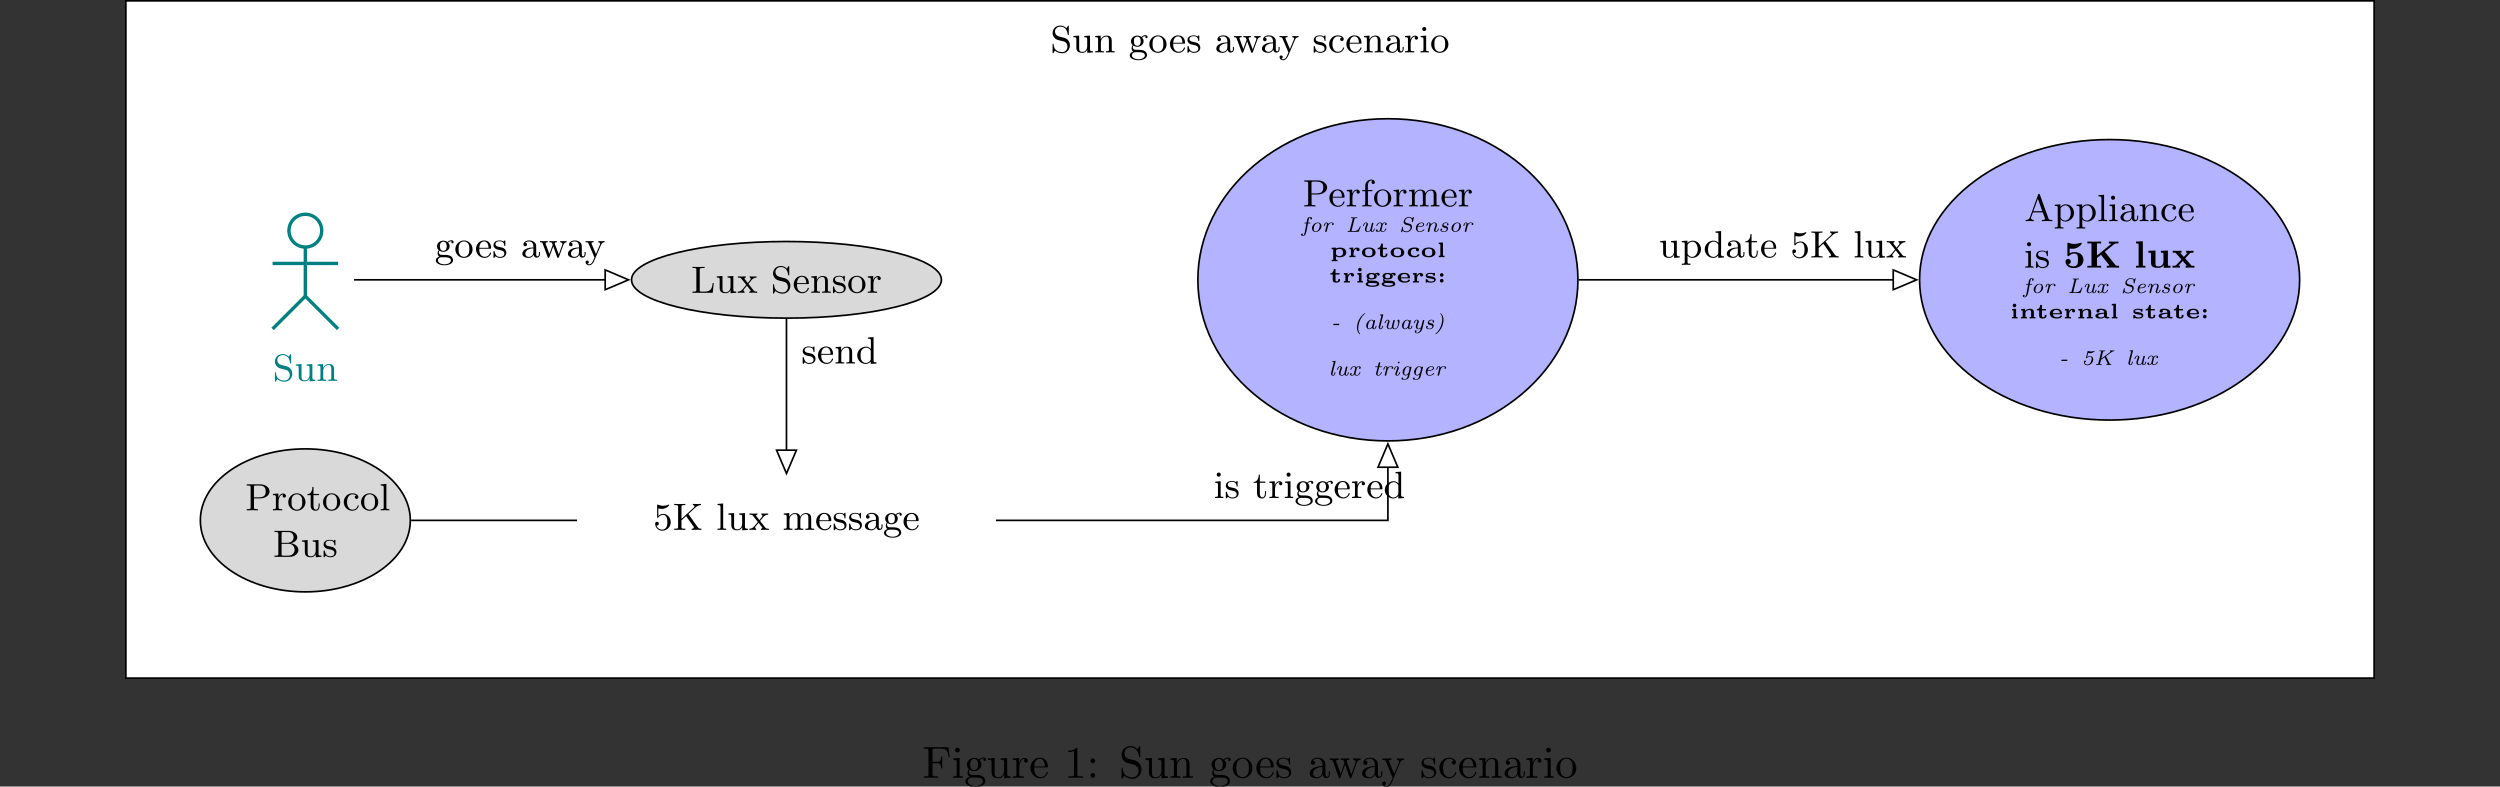 <?xml version="1.0" encoding="UTF-8"?>
<svg xmlns="http://www.w3.org/2000/svg" xmlns:xlink="http://www.w3.org/1999/xlink" width="554.398pt" height="174.421pt" viewBox="0 0 554.398 174.421" version="1.1">
<rect x="0" y="0" width="554.398" height="174.421" fill="#333333" stroke="none"/>
<defs>
<g>
<symbol overflow="visible" id="glyph0-0">
<path style="stroke:none;" d=""/>
</symbol>
<symbol overflow="visible" id="glyph0-1">
<path style="stroke:none;" d="M 1.922 -3.531 C 1.234 -3.703 1.016 -4.234 1.016 -4.609 C 1.016 -5.172 1.469 -5.719 2.188 -5.719 C 3.281 -5.719 3.719 -4.906 3.828 -4.047 C 3.859 -3.891 3.859 -3.844 3.969 -3.844 C 4.078 -3.844 4.078 -3.906 4.078 -4.078 L 4.078 -5.719 C 4.078 -5.875 4.078 -5.953 3.984 -5.953 C 3.922 -5.953 3.922 -5.938 3.859 -5.844 C 3.75 -5.688 3.828 -5.797 3.547 -5.359 C 3.406 -5.531 2.969 -5.953 2.172 -5.953 C 1.188 -5.953 0.484 -5.188 0.484 -4.312 C 0.484 -3.656 0.875 -3.25 0.922 -3.219 C 1.297 -2.844 1.453 -2.797 2.453 -2.562 C 3.141 -2.406 3.219 -2.391 3.5 -2.094 C 3.5 -2.094 3.781 -1.781 3.781 -1.281 C 3.781 -0.703 3.375 -0.078 2.609 -0.078 C 1.953 -0.078 0.781 -0.344 0.719 -1.734 C 0.703 -1.859 0.703 -1.922 0.594 -1.922 C 0.484 -1.922 0.484 -1.844 0.484 -1.672 L 0.484 -0.047 C 0.484 0.125 0.484 0.188 0.578 0.188 C 0.641 0.188 0.656 0.172 0.703 0.078 C 0.812 -0.078 0.734 0.031 1.016 -0.406 C 1.531 0.094 2.203 0.188 2.609 0.188 C 3.641 0.188 4.328 -0.656 4.328 -1.562 C 4.328 -2.047 4.156 -2.406 3.953 -2.672 C 3.578 -3.125 3.203 -3.219 2.656 -3.344 Z M 1.922 -3.531 "/>
</symbol>
<symbol overflow="visible" id="glyph0-2">
<path style="stroke:none;" d="M 3.344 -1.406 C 3.344 -0.656 2.922 -0.125 2.312 -0.125 C 1.609 -0.125 1.562 -0.484 1.562 -0.938 L 1.562 -3.734 L 0.297 -3.641 L 0.297 -3.375 C 0.938 -3.375 0.938 -3.344 0.938 -2.594 L 0.938 -1.328 C 0.938 -0.781 0.938 -0.438 1.328 -0.141 C 1.578 0.031 1.922 0.094 2.266 0.094 C 2.703 0.094 3.109 -0.094 3.359 -0.609 L 3.359 0.094 L 4.609 0 L 4.609 -0.266 C 4.047 -0.266 3.969 -0.328 3.969 -0.734 L 3.969 -3.734 L 2.688 -3.641 L 2.688 -3.375 C 3.266 -3.375 3.344 -3.312 3.344 -2.906 Z M 3.344 -1.406 "/>
</symbol>
<symbol overflow="visible" id="glyph0-3">
<path style="stroke:none;" d="M 1.562 -2.188 C 1.562 -3.078 2.203 -3.516 2.734 -3.516 C 3.234 -3.516 3.344 -3.109 3.344 -2.594 L 3.344 -0.656 C 3.344 -0.266 3.25 -0.266 2.688 -0.266 L 2.688 0 C 3.094 -0.016 3.25 -0.031 3.656 -0.031 C 4.062 -0.031 4.172 -0.016 4.609 0 L 4.609 -0.266 C 4.188 -0.266 3.969 -0.266 3.969 -0.516 L 3.969 -2.141 C 3.969 -2.844 3.969 -3.094 3.734 -3.391 C 3.531 -3.625 3.219 -3.734 2.797 -3.734 C 2.016 -3.734 1.641 -3.141 1.531 -2.906 L 1.516 -2.906 L 1.516 -3.734 L 0.297 -3.641 L 0.297 -3.375 C 0.875 -3.375 0.938 -3.312 0.938 -2.906 L 0.938 -0.656 C 0.938 -0.266 0.859 -0.266 0.297 -0.266 L 0.297 0 C 0.688 -0.016 0.859 -0.031 1.25 -0.031 C 1.656 -0.031 1.766 -0.016 2.219 0 L 2.219 -0.266 C 1.656 -0.266 1.562 -0.266 1.562 -0.656 Z M 1.562 -2.188 "/>
</symbol>
<symbol overflow="visible" id="glyph0-4">
<path style="stroke:none;" d="M 1.047 -1.516 C 1.266 -1.375 1.531 -1.25 1.922 -1.25 C 2.719 -1.25 3.328 -1.828 3.328 -2.484 C 3.328 -2.906 3.094 -3.188 2.984 -3.312 C 3.312 -3.609 3.719 -3.609 3.812 -3.609 C 3.766 -3.578 3.703 -3.547 3.703 -3.391 C 3.703 -3.297 3.766 -3.141 3.953 -3.141 C 4.078 -3.141 4.203 -3.219 4.203 -3.406 C 4.203 -3.562 4.094 -3.828 3.75 -3.828 C 3.516 -3.828 3.125 -3.734 2.828 -3.422 C 2.609 -3.609 2.281 -3.734 1.922 -3.734 C 1.125 -3.734 0.516 -3.156 0.516 -2.484 C 0.516 -2.062 0.766 -1.75 0.906 -1.625 C 0.891 -1.609 0.656 -1.312 0.656 -0.922 C 0.656 -0.641 0.781 -0.344 1.016 -0.188 C 0.578 -0.047 0.25 0.266 0.25 0.656 C 0.25 1.25 1.078 1.734 2.156 1.734 C 3.203 1.734 4.078 1.297 4.078 0.641 C 4.078 0.297 3.922 -0.078 3.609 -0.281 C 3.141 -0.578 2.656 -0.578 1.844 -0.578 C 1.672 -0.578 1.406 -0.578 1.344 -0.594 C 1.094 -0.641 0.938 -0.875 0.938 -1.141 C 0.938 -1.281 0.984 -1.406 1.047 -1.516 Z M 1.922 -1.469 C 1.172 -1.469 1.172 -2.297 1.172 -2.484 C 1.172 -2.719 1.188 -3 1.328 -3.203 C 1.453 -3.375 1.672 -3.5 1.922 -3.5 C 2.672 -3.5 2.672 -2.688 2.672 -2.484 C 2.672 -2.297 2.672 -1.469 1.922 -1.469 Z M 2.297 -0.047 C 2.578 -0.047 3.609 -0.031 3.609 0.656 C 3.609 1.125 2.969 1.516 2.172 1.516 C 1.344 1.516 0.719 1.109 0.719 0.656 C 0.719 0.516 0.797 -0.047 1.531 -0.047 Z M 2.297 -0.047 "/>
</symbol>
<symbol overflow="visible" id="glyph0-5">
<path style="stroke:none;" d="M 4.078 -1.797 C 4.078 -2.906 3.203 -3.781 2.172 -3.781 C 1.094 -3.781 0.25 -2.875 0.25 -1.797 C 0.25 -0.75 1.125 0.094 2.156 0.094 C 3.234 0.094 4.078 -0.766 4.078 -1.797 Z M 2.172 -0.141 C 1.75 -0.141 1.391 -0.359 1.203 -0.688 C 0.984 -1.031 0.969 -1.484 0.969 -1.875 C 0.969 -2.188 0.969 -2.672 1.188 -3.016 C 1.438 -3.438 1.859 -3.562 2.156 -3.562 C 2.641 -3.562 2.984 -3.297 3.156 -3.016 C 3.344 -2.656 3.359 -2.234 3.359 -1.875 C 3.359 -1.562 3.359 -1.078 3.141 -0.703 C 2.906 -0.312 2.516 -0.141 2.172 -0.141 Z M 2.172 -0.141 "/>
</symbol>
<symbol overflow="visible" id="glyph0-6">
<path style="stroke:none;" d="M 3.375 -1.938 C 3.562 -1.938 3.609 -1.938 3.609 -2.109 C 3.609 -2.984 3.125 -3.781 2.047 -3.781 C 1.031 -3.781 0.25 -2.906 0.25 -1.859 C 0.25 -0.75 1.125 0.094 2.156 0.094 C 3.188 0.094 3.609 -0.812 3.609 -1 C 3.609 -1.062 3.562 -1.109 3.484 -1.109 C 3.406 -1.109 3.375 -1.047 3.359 -1.016 C 3.078 -0.156 2.328 -0.141 2.203 -0.141 C 1.797 -0.141 1.453 -0.375 1.25 -0.656 C 0.984 -1.078 0.969 -1.578 0.969 -1.938 Z M 0.984 -2.141 C 1.047 -3.438 1.812 -3.562 2.047 -3.562 C 2.516 -3.562 3.016 -3.219 3.031 -2.141 Z M 0.984 -2.141 "/>
</symbol>
<symbol overflow="visible" id="glyph0-7">
<path style="stroke:none;" d="M 2.906 -3.562 C 2.906 -3.703 2.906 -3.781 2.797 -3.781 C 2.766 -3.781 2.734 -3.781 2.625 -3.672 C 2.609 -3.656 2.547 -3.578 2.484 -3.547 C 2.234 -3.734 1.969 -3.781 1.672 -3.781 C 0.562 -3.781 0.281 -3.156 0.281 -2.734 C 0.281 -2.469 0.406 -2.25 0.594 -2.062 C 0.891 -1.797 1.203 -1.734 1.641 -1.656 C 2.062 -1.578 2.203 -1.547 2.391 -1.406 C 2.484 -1.344 2.688 -1.188 2.688 -0.859 C 2.688 -0.125 1.844 -0.125 1.719 -0.125 C 0.859 -0.125 0.641 -0.828 0.547 -1.297 C 0.516 -1.375 0.5 -1.422 0.406 -1.422 C 0.281 -1.422 0.281 -1.359 0.281 -1.203 L 0.281 -0.125 C 0.281 0.016 0.281 0.094 0.391 0.094 C 0.438 0.094 0.453 0.078 0.594 -0.078 C 0.625 -0.125 0.719 -0.234 0.766 -0.281 C 1.125 0.062 1.516 0.094 1.719 0.094 C 2.766 0.094 3.125 -0.516 3.125 -1.078 C 3.125 -1.453 2.953 -1.688 2.766 -1.875 C 2.484 -2.156 2.172 -2.219 1.547 -2.344 C 1.328 -2.375 0.719 -2.484 0.719 -2.969 C 0.719 -3.234 0.906 -3.594 1.672 -3.594 C 2.594 -3.594 2.656 -2.891 2.672 -2.688 C 2.672 -2.578 2.672 -2.531 2.781 -2.531 C 2.906 -2.531 2.906 -2.594 2.906 -2.75 Z M 2.906 -3.562 "/>
</symbol>
<symbol overflow="visible" id="glyph0-8">
<path style="stroke:none;" d="M 2.891 -0.609 C 2.922 -0.25 3.172 0.047 3.531 0.047 C 3.75 0.047 4.281 -0.078 4.281 -0.75 L 4.281 -1.219 L 4.047 -1.219 L 4.047 -0.766 C 4.047 -0.672 4.047 -0.25 3.734 -0.25 C 3.438 -0.25 3.438 -0.656 3.438 -0.781 L 3.438 -2.266 C 3.438 -2.734 3.438 -3.031 3.047 -3.375 C 2.734 -3.656 2.344 -3.781 1.922 -3.781 C 1.203 -3.781 0.609 -3.422 0.609 -2.891 C 0.609 -2.625 0.797 -2.484 1.016 -2.484 C 1.234 -2.484 1.406 -2.656 1.406 -2.875 C 1.406 -3.234 1.031 -3.281 1.016 -3.281 C 1.25 -3.5 1.656 -3.562 1.891 -3.562 C 2.328 -3.562 2.812 -3.25 2.812 -2.5 L 2.812 -2.234 C 2.359 -2.203 1.719 -2.172 1.156 -1.891 C 0.547 -1.609 0.359 -1.172 0.359 -0.828 C 0.359 -0.141 1.188 0.094 1.75 0.094 C 2.453 0.094 2.766 -0.375 2.891 -0.609 Z M 2.812 -1.188 C 2.812 -0.375 2.172 -0.125 1.812 -0.125 C 1.406 -0.125 1.031 -0.406 1.031 -0.828 C 1.031 -1.391 1.516 -1.969 2.812 -2.031 Z M 2.812 -1.188 "/>
</symbol>
<symbol overflow="visible" id="glyph0-9">
<path style="stroke:none;" d="M 5.375 -2.812 C 5.562 -3.328 5.906 -3.359 6.078 -3.375 L 6.078 -3.641 C 5.75 -3.609 5.734 -3.609 5.453 -3.609 C 5.125 -3.609 5.016 -3.609 4.672 -3.641 L 4.672 -3.375 C 5.031 -3.359 5.156 -3.141 5.156 -2.969 C 5.156 -2.891 5.141 -2.828 5.109 -2.781 L 4.344 -0.672 L 3.484 -2.984 C 3.438 -3.094 3.438 -3.109 3.438 -3.141 C 3.438 -3.359 3.703 -3.375 3.922 -3.375 L 3.922 -3.641 C 3.531 -3.609 3.188 -3.609 3.047 -3.609 C 2.797 -3.609 2.547 -3.609 2.281 -3.641 L 2.281 -3.375 C 2.547 -3.375 2.719 -3.359 2.812 -3.25 C 2.891 -3.156 3 -2.812 3 -2.797 C 3 -2.781 2.953 -2.688 2.953 -2.672 L 2.266 -0.781 L 1.453 -2.969 C 1.406 -3.094 1.406 -3.109 1.406 -3.141 C 1.406 -3.375 1.734 -3.375 1.891 -3.375 L 1.891 -3.641 C 1.516 -3.625 1.312 -3.609 0.984 -3.609 C 0.703 -3.609 0.453 -3.609 0.172 -3.641 L 0.172 -3.375 C 0.578 -3.375 0.688 -3.359 0.781 -3.078 L 1.875 -0.094 C 1.922 0.016 1.938 0.094 2.062 0.094 C 2.188 0.094 2.234 0 2.266 -0.078 L 3.125 -2.453 L 3.984 -0.078 C 4.031 0 4.062 0.094 4.188 0.094 C 4.312 0.094 4.344 0.016 4.375 -0.078 Z M 5.375 -2.812 "/>
</symbol>
<symbol overflow="visible" id="glyph0-10">
<path style="stroke:none;" d="M 1.531 -2.984 C 1.484 -3.094 1.484 -3.141 1.484 -3.156 C 1.484 -3.375 1.766 -3.375 1.953 -3.375 L 1.953 -3.641 C 1.531 -3.625 1.359 -3.609 1.016 -3.609 C 0.984 -3.609 0.5 -3.609 0.172 -3.641 L 0.172 -3.375 C 0.562 -3.375 0.719 -3.359 0.812 -3.125 L 2.156 0 L 1.938 0.5 C 1.75 0.938 1.516 1.516 0.969 1.516 C 0.75 1.516 0.609 1.406 0.578 1.391 C 0.656 1.391 0.891 1.312 0.891 1.031 C 0.891 0.812 0.719 0.672 0.531 0.672 C 0.328 0.672 0.172 0.812 0.172 1.031 C 0.172 1.422 0.516 1.734 0.969 1.734 C 1.516 1.734 1.875 1.234 2.078 0.781 L 3.609 -2.797 C 3.703 -3.016 3.844 -3.359 4.391 -3.375 L 4.391 -3.641 C 4.125 -3.609 3.859 -3.609 3.75 -3.609 C 3.516 -3.609 3.25 -3.625 3.016 -3.641 L 3.016 -3.375 C 3.406 -3.359 3.406 -3.047 3.406 -3.016 C 3.406 -2.922 3.359 -2.844 3.328 -2.781 L 2.484 -0.766 Z M 1.531 -2.984 "/>
</symbol>
<symbol overflow="visible" id="glyph0-11">
<path style="stroke:none;" d="M 3.078 -3.312 C 2.891 -3.281 2.719 -3.156 2.719 -2.922 C 2.719 -2.703 2.891 -2.531 3.109 -2.531 C 3.328 -2.531 3.516 -2.672 3.516 -2.938 C 3.516 -3.453 2.922 -3.781 2.172 -3.781 C 1.094 -3.781 0.281 -2.875 0.281 -1.828 C 0.281 -0.734 1.172 0.094 2.156 0.094 C 3.328 0.094 3.609 -0.922 3.609 -1 C 3.609 -1.109 3.516 -1.109 3.484 -1.109 C 3.391 -1.109 3.391 -1.094 3.344 -0.938 C 3.141 -0.359 2.672 -0.141 2.25 -0.141 C 1.703 -0.141 1.016 -0.578 1.016 -1.828 C 1.016 -3.141 1.688 -3.547 2.188 -3.547 C 2.297 -3.547 2.766 -3.531 3.078 -3.312 Z M 3.078 -3.312 "/>
</symbol>
<symbol overflow="visible" id="glyph0-12">
<path style="stroke:none;" d="M 1.5 -1.938 C 1.5 -2.281 1.594 -3.516 2.562 -3.516 C 2.547 -3.5 2.406 -3.406 2.406 -3.203 C 2.406 -2.969 2.578 -2.828 2.781 -2.828 C 2.953 -2.828 3.141 -2.953 3.141 -3.203 C 3.141 -3.469 2.891 -3.734 2.516 -3.734 C 2.016 -3.734 1.656 -3.375 1.453 -2.859 L 1.453 -3.734 L 0.25 -3.641 L 0.25 -3.375 C 0.828 -3.375 0.906 -3.312 0.906 -2.906 L 0.906 -0.656 C 0.906 -0.266 0.812 -0.266 0.25 -0.266 L 0.25 0 C 0.703 -0.016 0.812 -0.031 1.234 -0.031 C 1.578 -0.031 1.781 -0.016 2.312 0 L 2.312 -0.266 L 2.141 -0.266 C 1.531 -0.266 1.5 -0.359 1.5 -0.672 Z M 1.5 -1.938 "/>
</symbol>
<symbol overflow="visible" id="glyph0-13">
<path style="stroke:none;" d="M 1.547 -3.734 L 0.344 -3.641 L 0.344 -3.375 C 0.875 -3.375 0.953 -3.328 0.953 -2.906 L 0.953 -0.656 C 0.953 -0.266 0.859 -0.266 0.297 -0.266 L 0.297 0 C 0.688 -0.016 0.859 -0.031 1.234 -0.031 C 1.359 -0.031 1.719 -0.031 2.141 0 L 2.141 -0.266 C 1.594 -0.266 1.547 -0.297 1.547 -0.625 Z M 1.578 -5.203 C 1.578 -5.453 1.375 -5.656 1.125 -5.656 C 0.859 -5.656 0.672 -5.438 0.672 -5.203 C 0.672 -4.953 0.859 -4.734 1.125 -4.734 C 1.375 -4.734 1.578 -4.938 1.578 -5.203 Z M 1.578 -5.203 "/>
</symbol>
<symbol overflow="visible" id="glyph0-14">
<path style="stroke:none;" d="M 3.281 -1.016 C 3.281 -0.859 3.281 -0.828 3.156 -0.656 C 2.891 -0.281 2.5 -0.125 2.172 -0.125 C 1.812 -0.125 1.469 -0.328 1.25 -0.672 C 1.031 -1.031 1.016 -1.531 1.016 -1.812 C 1.016 -2.203 1.062 -2.656 1.281 -2.984 C 1.469 -3.25 1.812 -3.516 2.266 -3.516 C 2.609 -3.516 2.953 -3.344 3.188 -3.016 C 3.281 -2.891 3.281 -2.875 3.281 -2.719 Z M 3.312 -3.234 C 3.266 -3.281 2.891 -3.734 2.234 -3.734 C 1.188 -3.734 0.281 -2.906 0.281 -1.812 C 0.281 -0.766 1.125 0.094 2.141 0.094 C 2.75 0.094 3.125 -0.266 3.281 -0.453 L 3.281 0.094 L 4.562 0 L 4.562 -0.266 C 3.984 -0.266 3.906 -0.328 3.906 -0.734 L 3.906 -5.859 L 2.656 -5.766 L 2.656 -5.5 C 3.234 -5.5 3.312 -5.438 3.312 -5.031 Z M 3.312 -3.234 "/>
</symbol>
<symbol overflow="visible" id="glyph0-15">
<path style="stroke:none;" d="M 2.734 -3.375 L 2.734 -3.641 L 1.516 -3.641 L 1.516 -5.188 L 1.281 -5.188 C 1.281 -4.484 0.984 -3.609 0.156 -3.578 L 0.156 -3.375 L 0.891 -3.375 L 0.891 -1.047 C 0.891 -0.094 1.578 0.094 2.031 0.094 C 2.594 0.094 2.891 -0.453 2.891 -1.047 L 2.891 -1.531 L 2.656 -1.531 L 2.656 -1.078 C 2.656 -0.453 2.391 -0.141 2.078 -0.141 C 1.516 -0.141 1.516 -0.891 1.516 -1.031 L 1.516 -3.375 Z M 2.734 -3.375 "/>
</symbol>
<symbol overflow="visible" id="glyph0-16">
<path style="stroke:none;" d="M 1.531 -2.828 C 1.812 -3.328 2.281 -3.5 2.625 -3.5 C 3.297 -3.5 3.797 -2.734 3.797 -1.828 C 3.797 -0.859 3.219 -0.125 2.547 -0.125 C 2.156 -0.125 1.844 -0.344 1.641 -0.625 C 1.531 -0.797 1.531 -0.812 1.531 -0.984 Z M 1.531 -0.406 C 1.75 -0.188 2.031 0.094 2.594 0.094 C 3.594 0.094 4.516 -0.719 4.516 -1.828 C 4.516 -2.891 3.703 -3.734 2.703 -3.734 C 2.25 -3.734 1.828 -3.547 1.5 -3.203 L 1.5 -3.734 L 0.25 -3.641 L 0.25 -3.375 C 0.859 -3.375 0.906 -3.328 0.906 -2.969 L 0.906 0.984 C 0.906 1.375 0.812 1.375 0.25 1.375 L 0.25 1.641 C 0.656 1.625 0.812 1.609 1.219 1.609 C 1.625 1.609 1.734 1.625 2.172 1.641 L 2.172 1.375 C 1.625 1.375 1.531 1.375 1.531 0.984 Z M 1.531 -0.406 "/>
</symbol>
<symbol overflow="visible" id="glyph0-17">
<path style="stroke:none;" d="M 0.875 -2.906 C 0.875 -2.766 0.875 -2.672 1 -2.672 C 1.062 -2.672 1.094 -2.703 1.141 -2.781 C 1.391 -3.125 1.797 -3.328 2.234 -3.328 C 3.141 -3.328 3.141 -2.031 3.141 -1.734 C 3.141 -1.469 3.141 -0.938 2.906 -0.562 C 2.672 -0.203 2.312 -0.047 1.984 -0.047 C 1.5 -0.047 0.922 -0.359 0.719 -0.984 C 0.734 -0.984 0.781 -0.969 0.844 -0.969 C 1.016 -0.969 1.25 -1.078 1.25 -1.391 C 1.25 -1.641 1.078 -1.797 0.844 -1.797 C 0.672 -1.797 0.438 -1.703 0.438 -1.359 C 0.438 -0.594 1.078 0.188 2.016 0.188 C 3.031 0.188 3.891 -0.641 3.891 -1.688 C 3.891 -2.703 3.172 -3.547 2.25 -3.547 C 1.844 -3.547 1.438 -3.406 1.141 -3.109 L 1.141 -4.766 C 1.391 -4.688 1.656 -4.656 1.922 -4.656 C 2.953 -4.656 3.562 -5.406 3.562 -5.516 C 3.562 -5.578 3.516 -5.625 3.469 -5.625 C 3.453 -5.625 3.438 -5.625 3.359 -5.578 C 2.969 -5.422 2.578 -5.344 2.219 -5.344 C 1.859 -5.344 1.469 -5.422 1.094 -5.578 C 1 -5.625 0.984 -5.625 0.984 -5.625 C 0.875 -5.625 0.875 -5.531 0.875 -5.391 Z M 0.875 -2.906 "/>
</symbol>
<symbol overflow="visible" id="glyph0-18">
<path style="stroke:none;" d="M 5.047 -4.984 C 5.578 -5.484 6.109 -5.5 6.25 -5.5 L 6.25 -5.766 C 6 -5.734 5.578 -5.734 5.5 -5.734 C 5.141 -5.734 4.828 -5.75 4.453 -5.766 L 4.453 -5.5 C 4.688 -5.5 4.812 -5.391 4.812 -5.219 C 4.812 -5.156 4.797 -5.094 4.75 -5.031 L 1.938 -2.438 L 1.938 -5.094 C 1.938 -5.406 1.953 -5.5 2.609 -5.5 L 2.797 -5.5 L 2.797 -5.766 C 2.422 -5.734 1.953 -5.734 1.562 -5.734 C 1.172 -5.734 0.703 -5.734 0.328 -5.766 L 0.328 -5.5 L 0.516 -5.5 C 1.172 -5.5 1.188 -5.406 1.188 -5.094 L 1.188 -0.672 C 1.188 -0.359 1.172 -0.266 0.516 -0.266 L 0.328 -0.266 L 0.328 0 C 0.703 -0.031 1.172 -0.031 1.562 -0.031 C 1.953 -0.031 2.422 -0.031 2.797 0 L 2.797 -0.266 L 2.609 -0.266 C 1.953 -0.266 1.938 -0.359 1.938 -0.672 L 1.938 -2.109 L 2.969 -3.062 L 4.547 -0.812 C 4.609 -0.719 4.688 -0.594 4.688 -0.5 C 4.688 -0.266 4.359 -0.266 4.203 -0.266 L 4.203 0 C 4.578 -0.031 5 -0.031 5.391 -0.031 C 5.609 -0.031 5.938 -0.031 6.375 0 L 6.375 -0.266 C 5.844 -0.266 5.719 -0.344 5.453 -0.719 L 3.469 -3.531 Z M 5.047 -4.984 "/>
</symbol>
<symbol overflow="visible" id="glyph0-19">
<path style="stroke:none;" d="M 1.547 -5.859 L 0.297 -5.766 L 0.297 -5.5 C 0.875 -5.5 0.953 -5.438 0.953 -5.031 L 0.953 -0.656 C 0.953 -0.266 0.859 -0.266 0.297 -0.266 L 0.297 0 C 0.703 -0.016 0.859 -0.031 1.25 -0.031 C 1.641 -0.031 1.781 -0.016 2.203 0 L 2.203 -0.266 C 1.641 -0.266 1.547 -0.266 1.547 -0.656 Z M 1.547 -5.859 "/>
</symbol>
<symbol overflow="visible" id="glyph0-20">
<path style="stroke:none;" d="M 2.578 -1.891 C 2.516 -1.969 2.516 -1.984 2.516 -1.984 C 2.516 -2.016 3.172 -2.812 3.234 -2.875 C 3.5 -3.156 3.781 -3.359 4.297 -3.375 L 4.297 -3.641 C 4.062 -3.609 3.828 -3.609 3.578 -3.609 C 3.266 -3.609 3.109 -3.609 2.781 -3.641 L 2.781 -3.375 C 2.906 -3.359 3.016 -3.297 3.016 -3.125 C 3.016 -2.984 2.938 -2.891 2.891 -2.844 L 2.359 -2.172 L 1.703 -3.016 C 1.641 -3.094 1.625 -3.109 1.625 -3.156 C 1.625 -3.266 1.719 -3.359 1.906 -3.375 L 1.906 -3.641 C 1.594 -3.625 1.359 -3.609 0.984 -3.609 C 0.969 -3.609 0.484 -3.609 0.156 -3.641 L 0.156 -3.375 C 0.75 -3.375 0.766 -3.359 1.141 -2.859 L 2.016 -1.766 C 1.828 -1.547 1.391 -1 1.203 -0.781 C 0.781 -0.281 0.297 -0.266 0.125 -0.266 L 0.125 0 C 0.359 -0.031 0.594 -0.031 0.828 -0.031 C 1.109 -0.031 1.375 -0.016 1.641 0 L 1.641 -0.266 C 1.438 -0.281 1.406 -0.438 1.406 -0.516 C 1.406 -0.547 1.406 -0.656 1.531 -0.812 C 1.734 -1.078 1.953 -1.328 2.172 -1.578 L 2.828 -0.719 C 3 -0.547 3 -0.516 3 -0.469 C 3 -0.375 2.906 -0.266 2.703 -0.266 L 2.703 0 C 3.062 -0.016 3.266 -0.031 3.625 -0.031 C 3.641 -0.031 4.125 -0.031 4.453 0 L 4.453 -0.266 C 4.125 -0.266 3.859 -0.266 3.672 -0.5 Z M 2.578 -1.891 "/>
</symbol>
<symbol overflow="visible" id="glyph0-21">
<path style="stroke:none;" d="M 5.047 -2.172 L 4.812 -2.172 C 4.719 -1.328 4.594 -0.266 3.094 -0.266 L 2.359 -0.266 C 1.953 -0.266 1.938 -0.328 1.938 -0.609 L 1.938 -5.094 C 1.938 -5.406 1.969 -5.5 2.734 -5.5 L 3.016 -5.5 L 3.016 -5.766 C 2.719 -5.734 1.953 -5.734 1.609 -5.734 C 1.219 -5.734 0.703 -5.734 0.328 -5.766 L 0.328 -5.5 L 0.516 -5.5 C 1.172 -5.5 1.188 -5.406 1.188 -5.094 L 1.188 -0.672 C 1.188 -0.359 1.172 -0.266 0.516 -0.266 L 0.328 -0.266 L 0.328 0 L 4.812 0 Z M 5.047 -2.172 "/>
</symbol>
<symbol overflow="visible" id="glyph0-22">
<path style="stroke:none;" d="M 1.562 -2.188 C 1.562 -3.094 2.234 -3.516 2.734 -3.516 C 3.203 -3.516 3.344 -3.188 3.344 -2.594 L 3.344 -0.656 C 3.344 -0.266 3.25 -0.266 2.703 -0.266 L 2.703 0 C 3.094 -0.016 3.25 -0.031 3.656 -0.031 C 4.062 -0.031 4.172 -0.016 4.625 0 L 4.625 -0.266 C 4.062 -0.266 3.969 -0.266 3.969 -0.656 L 3.969 -2.188 C 3.969 -3.094 4.625 -3.516 5.141 -3.516 C 5.609 -3.516 5.75 -3.188 5.75 -2.594 L 5.75 -0.656 C 5.75 -0.266 5.656 -0.266 5.109 -0.266 L 5.109 0 C 5.5 -0.016 5.656 -0.031 6.062 -0.031 C 6.469 -0.031 6.578 -0.016 7.031 0 L 7.031 -0.266 C 6.594 -0.266 6.391 -0.266 6.375 -0.516 L 6.375 -2.141 C 6.375 -2.875 6.375 -3.109 6.094 -3.422 C 5.922 -3.625 5.578 -3.734 5.203 -3.734 C 4.594 -3.734 4.172 -3.375 3.938 -2.922 C 3.844 -3.422 3.5 -3.734 2.797 -3.734 C 2.125 -3.734 1.703 -3.297 1.531 -2.906 L 1.516 -2.906 L 1.516 -3.734 L 0.297 -3.641 L 0.297 -3.375 C 0.875 -3.375 0.938 -3.312 0.938 -2.906 L 0.938 -0.656 C 0.938 -0.266 0.859 -0.266 0.297 -0.266 L 0.297 0 C 0.688 -0.016 0.859 -0.031 1.25 -0.031 C 1.656 -0.031 1.766 -0.016 2.219 0 L 2.219 -0.266 C 1.656 -0.266 1.562 -0.266 1.562 -0.656 Z M 1.562 -2.188 "/>
</symbol>
<symbol overflow="visible" id="glyph0-23">
<path style="stroke:none;" d="M 3.359 -2.656 C 4.547 -2.656 5.406 -3.391 5.406 -4.188 C 5.406 -5.031 4.547 -5.766 3.359 -5.766 L 0.344 -5.766 L 0.344 -5.5 L 0.531 -5.5 C 1.188 -5.5 1.203 -5.406 1.203 -5.094 L 1.203 -0.672 C 1.203 -0.359 1.188 -0.266 0.531 -0.266 L 0.344 -0.266 L 0.344 0 C 0.719 -0.031 1.188 -0.031 1.578 -0.031 C 1.969 -0.031 2.438 -0.031 2.812 0 L 2.812 -0.266 L 2.625 -0.266 C 1.969 -0.266 1.953 -0.359 1.953 -0.672 L 1.953 -2.656 Z M 1.938 -5.156 C 1.938 -5.438 1.953 -5.5 2.344 -5.5 L 3.156 -5.5 C 4.547 -5.5 4.547 -4.578 4.547 -4.188 C 4.547 -3.812 4.547 -2.891 3.141 -2.891 L 1.938 -2.891 Z M 1.938 -5.156 "/>
</symbol>
<symbol overflow="visible" id="glyph0-24">
<path style="stroke:none;" d="M 1.922 -5.156 C 1.922 -5.438 1.938 -5.5 2.328 -5.5 L 3.422 -5.5 C 4.25 -5.5 4.594 -4.844 4.594 -4.344 C 4.594 -3.688 4.031 -3.109 3.234 -3.109 L 1.922 -3.109 Z M 3.984 -3.016 C 4.812 -3.188 5.406 -3.719 5.406 -4.344 C 5.406 -5.078 4.594 -5.766 3.484 -5.766 L 0.344 -5.766 L 0.344 -5.5 L 0.547 -5.5 C 1.188 -5.5 1.203 -5.406 1.203 -5.094 L 1.203 -0.672 C 1.203 -0.359 1.188 -0.266 0.547 -0.266 L 0.344 -0.266 L 0.344 0 L 3.719 0 C 4.859 0 5.656 -0.75 5.656 -1.531 C 5.656 -2.297 4.922 -2.906 3.984 -3.016 Z M 2.328 -0.266 C 1.938 -0.266 1.922 -0.328 1.922 -0.609 L 1.922 -2.891 L 3.516 -2.891 C 4.484 -2.891 4.812 -2.062 4.812 -1.547 C 4.812 -0.906 4.312 -0.266 3.438 -0.266 Z M 2.328 -0.266 "/>
</symbol>
<symbol overflow="visible" id="glyph0-25">
<path style="stroke:none;" d="M 2.531 -3.375 L 2.531 -3.641 L 1.531 -3.641 L 1.531 -4.594 C 1.531 -5.359 1.938 -5.734 2.297 -5.734 C 2.391 -5.734 2.469 -5.719 2.562 -5.688 C 2.469 -5.656 2.344 -5.547 2.344 -5.344 C 2.344 -5.125 2.5 -4.969 2.703 -4.969 C 2.938 -4.969 3.094 -5.125 3.094 -5.344 C 3.094 -5.672 2.766 -5.953 2.297 -5.953 C 1.641 -5.953 0.953 -5.453 0.953 -4.609 L 0.953 -3.641 L 0.281 -3.641 L 0.281 -3.375 L 0.953 -3.375 L 0.953 -0.656 C 0.953 -0.266 0.859 -0.266 0.297 -0.266 L 0.297 0 C 0.75 -0.016 0.859 -0.031 1.297 -0.031 C 1.625 -0.031 1.828 -0.016 2.359 0 L 2.359 -0.266 L 2.188 -0.266 C 1.578 -0.266 1.547 -0.359 1.547 -0.672 L 1.547 -3.375 Z M 2.531 -3.375 "/>
</symbol>
<symbol overflow="visible" id="glyph0-26">
<path style="stroke:none;" d="M 3.453 -5.859 C 3.406 -5.969 3.391 -6.047 3.25 -6.047 C 3.109 -6.047 3.094 -5.984 3.047 -5.859 L 1.234 -0.844 C 1.125 -0.562 0.938 -0.266 0.281 -0.266 L 0.281 0 C 0.609 -0.031 0.828 -0.031 1.141 -0.031 C 1.438 -0.031 1.625 -0.016 2.094 0 L 2.094 -0.266 C 1.625 -0.266 1.469 -0.531 1.469 -0.688 C 1.469 -0.766 1.5 -0.812 1.516 -0.859 L 1.906 -1.938 L 4.094 -1.938 L 4.547 -0.672 C 4.578 -0.578 4.594 -0.562 4.594 -0.516 C 4.594 -0.266 4.125 -0.266 3.891 -0.266 L 3.891 0 C 4.281 -0.031 4.719 -0.031 5.109 -0.031 C 5.484 -0.031 5.516 -0.031 6.203 0 L 6.203 -0.266 L 6.062 -0.266 C 5.547 -0.266 5.453 -0.344 5.359 -0.578 Z M 3.984 -2.203 L 2 -2.203 L 3 -4.969 Z M 3.984 -2.203 "/>
</symbol>
<symbol overflow="visible" id="glyph1-0">
<path style="stroke:none;" d=""/>
</symbol>
<symbol overflow="visible" id="glyph1-1">
<path style="stroke:none;" d="M 1.453 -1.859 L 1.891 -1.859 C 1.969 -1.859 2.031 -1.859 2.031 -1.953 C 2.031 -2.016 1.969 -2.016 1.906 -2.016 L 1.484 -2.016 C 1.531 -2.328 1.594 -2.609 1.609 -2.719 C 1.656 -2.938 1.703 -3.172 1.891 -3.172 C 1.969 -3.172 2.047 -3.156 2.094 -3.109 C 2.016 -3.062 1.953 -2.984 1.953 -2.891 C 1.953 -2.75 2.062 -2.734 2.109 -2.734 C 2.25 -2.734 2.359 -2.844 2.359 -2.984 C 2.359 -3.188 2.141 -3.297 1.891 -3.297 C 1.391 -3.297 1.281 -2.75 1.25 -2.609 L 1.141 -2.016 L 0.781 -2.016 C 0.688 -2.016 0.641 -2.016 0.641 -1.922 C 0.641 -1.859 0.688 -1.859 0.766 -1.859 L 1.109 -1.859 L 0.797 -0.188 C 0.609 0.828 0.469 0.828 0.375 0.828 C 0.359 0.828 0.25 0.828 0.172 0.75 C 0.328 0.688 0.328 0.562 0.328 0.547 C 0.328 0.406 0.219 0.391 0.156 0.391 C 0.031 0.391 -0.078 0.5 -0.078 0.641 C -0.078 0.859 0.156 0.953 0.359 0.953 C 0.812 0.953 1 0.359 1.062 0.125 C 1.109 -0.031 1.141 -0.188 1.172 -0.344 Z M 1.453 -1.859 "/>
</symbol>
<symbol overflow="visible" id="glyph1-2">
<path style="stroke:none;" d="M 2.719 -1.266 C 2.719 -1.719 2.391 -2.062 1.906 -2.062 C 1.25 -2.062 0.609 -1.422 0.609 -0.766 C 0.609 -0.281 0.953 0.047 1.406 0.047 C 2.078 0.047 2.719 -0.609 2.719 -1.266 Z M 1.422 -0.078 C 1.281 -0.078 0.984 -0.156 0.984 -0.594 C 0.984 -0.812 1.078 -1.297 1.297 -1.594 C 1.469 -1.812 1.703 -1.938 1.906 -1.938 C 2.078 -1.938 2.344 -1.844 2.344 -1.422 C 2.344 -1.266 2.281 -0.812 2.078 -0.5 C 1.922 -0.266 1.672 -0.078 1.422 -0.078 Z M 1.422 -0.078 "/>
</symbol>
<symbol overflow="visible" id="glyph1-3">
<path style="stroke:none;" d="M 1.25 -0.875 C 1.281 -0.969 1.297 -1.078 1.328 -1.172 C 1.359 -1.297 1.406 -1.484 1.609 -1.719 C 1.703 -1.828 1.844 -1.938 2.047 -1.938 C 2.094 -1.938 2.266 -1.938 2.375 -1.859 C 2.266 -1.812 2.234 -1.719 2.234 -1.641 C 2.234 -1.516 2.328 -1.484 2.391 -1.484 C 2.484 -1.484 2.625 -1.547 2.625 -1.75 C 2.625 -1.984 2.328 -2.062 2.062 -2.062 C 1.938 -2.062 1.672 -2.062 1.406 -1.75 C 1.344 -2 1.094 -2.062 0.969 -2.062 C 0.766 -2.062 0.656 -1.938 0.594 -1.812 C 0.484 -1.672 0.406 -1.375 0.406 -1.344 C 0.406 -1.297 0.469 -1.297 0.516 -1.297 C 0.594 -1.297 0.594 -1.297 0.641 -1.422 C 0.719 -1.75 0.797 -1.938 0.953 -1.938 C 1.094 -1.938 1.094 -1.766 1.094 -1.719 C 1.094 -1.625 1.031 -1.391 1 -1.219 L 0.859 -0.719 C 0.844 -0.641 0.797 -0.469 0.781 -0.391 C 0.766 -0.297 0.719 -0.125 0.719 -0.094 C 0.719 0.016 0.797 0.047 0.859 0.047 C 0.969 0.047 1.031 -0.031 1.047 -0.062 C 1.062 -0.094 1.109 -0.266 1.125 -0.359 Z M 1.25 -0.875 "/>
</symbol>
<symbol overflow="visible" id="glyph1-4">
<path style="stroke:none;" d="M 1.969 -2.828 C 2.016 -2.984 2.047 -3.031 2.422 -3.031 L 2.469 -3.031 C 2.547 -3.031 2.609 -3.031 2.609 -3.125 C 2.609 -3.172 2.578 -3.203 2.531 -3.203 C 2.328 -3.203 2.094 -3.188 1.875 -3.188 C 1.688 -3.188 1.484 -3.203 1.297 -3.203 C 1.266 -3.203 1.203 -3.203 1.203 -3.094 C 1.203 -3.031 1.25 -3.031 1.344 -3.031 C 1.5 -3.031 1.594 -3.031 1.594 -2.953 C 1.594 -2.922 1.594 -2.891 1.578 -2.844 L 0.953 -0.359 C 0.922 -0.203 0.891 -0.172 0.578 -0.172 C 0.5 -0.172 0.438 -0.172 0.438 -0.062 C 0.438 0 0.5 0 0.578 0 L 2.797 0 C 2.906 0 2.922 0 2.953 -0.078 L 3.328 -1.078 C 3.328 -1.109 3.344 -1.141 3.344 -1.156 C 3.344 -1.234 3.281 -1.234 3.25 -1.234 C 3.219 -1.234 3.203 -1.234 3.188 -1.219 C 3.172 -1.203 3.172 -1.203 3.125 -1.078 C 2.969 -0.688 2.75 -0.172 1.953 -0.172 L 1.453 -0.172 C 1.422 -0.172 1.375 -0.172 1.328 -0.172 C 1.328 -0.219 1.328 -0.234 1.344 -0.312 Z M 1.969 -2.828 "/>
</symbol>
<symbol overflow="visible" id="glyph1-5">
<path style="stroke:none;" d="M 2.719 -1.828 C 2.734 -1.859 2.734 -1.875 2.734 -1.875 C 2.734 -1.953 2.688 -2.016 2.594 -2.016 C 2.438 -2.016 2.391 -1.891 2.375 -1.812 L 2.078 -0.594 C 2.047 -0.453 1.812 -0.078 1.484 -0.078 C 1.281 -0.078 1.188 -0.25 1.188 -0.469 C 1.188 -0.734 1.328 -1.125 1.453 -1.438 C 1.484 -1.531 1.516 -1.578 1.516 -1.672 C 1.516 -1.906 1.328 -2.062 1.094 -2.062 C 0.625 -2.062 0.406 -1.438 0.406 -1.344 C 0.406 -1.297 0.469 -1.297 0.516 -1.297 C 0.562 -1.297 0.594 -1.297 0.609 -1.344 C 0.75 -1.859 0.969 -1.938 1.078 -1.938 C 1.156 -1.938 1.203 -1.891 1.203 -1.781 C 1.203 -1.672 1.156 -1.594 1.078 -1.375 C 0.906 -0.938 0.859 -0.719 0.859 -0.531 C 0.859 -0.062 1.203 0.047 1.469 0.047 C 1.766 0.047 1.922 -0.109 2.062 -0.25 C 2.141 -0.016 2.359 0.047 2.5 0.047 C 2.656 0.047 2.766 -0.031 2.875 -0.188 C 2.984 -0.375 3.047 -0.656 3.047 -0.672 C 3.047 -0.734 2.984 -0.734 2.953 -0.734 C 2.875 -0.734 2.859 -0.719 2.844 -0.609 C 2.766 -0.359 2.688 -0.078 2.516 -0.078 C 2.391 -0.078 2.375 -0.219 2.375 -0.312 C 2.375 -0.391 2.375 -0.391 2.391 -0.5 Z M 2.719 -1.828 "/>
</symbol>
<symbol overflow="visible" id="glyph1-6">
<path style="stroke:none;" d="M 2.469 -1.859 C 2.328 -1.797 2.328 -1.672 2.328 -1.641 C 2.328 -1.516 2.422 -1.484 2.484 -1.484 C 2.578 -1.484 2.719 -1.547 2.719 -1.75 C 2.719 -2.031 2.359 -2.062 2.25 -2.062 C 2 -2.062 1.828 -1.906 1.734 -1.781 C 1.625 -1.984 1.438 -2.062 1.219 -2.062 C 0.703 -2.062 0.406 -1.484 0.406 -1.344 C 0.406 -1.297 0.469 -1.297 0.516 -1.297 C 0.578 -1.297 0.594 -1.297 0.609 -1.344 C 0.75 -1.797 1.047 -1.938 1.219 -1.938 C 1.375 -1.938 1.484 -1.828 1.484 -1.641 C 1.484 -1.531 1.422 -1.328 1.391 -1.188 L 1.234 -0.547 C 1.156 -0.266 0.984 -0.078 0.797 -0.078 C 0.781 -0.078 0.656 -0.078 0.578 -0.172 C 0.719 -0.219 0.719 -0.359 0.719 -0.375 C 0.719 -0.516 0.609 -0.531 0.562 -0.531 C 0.422 -0.531 0.312 -0.422 0.312 -0.281 C 0.312 -0.047 0.562 0.047 0.797 0.047 C 1.078 0.047 1.25 -0.172 1.297 -0.25 C 1.406 -0.062 1.578 0.047 1.812 0.047 C 2.328 0.047 2.641 -0.531 2.641 -0.672 C 2.641 -0.734 2.562 -0.734 2.531 -0.734 C 2.453 -0.734 2.453 -0.719 2.422 -0.625 C 2.328 -0.328 2.078 -0.078 1.828 -0.078 C 1.672 -0.078 1.562 -0.188 1.562 -0.391 C 1.562 -0.484 1.594 -0.609 1.641 -0.797 C 1.688 -0.984 1.766 -1.281 1.797 -1.438 C 1.906 -1.844 2.094 -1.938 2.234 -1.938 C 2.266 -1.938 2.391 -1.938 2.469 -1.859 Z M 2.469 -1.859 "/>
</symbol>
<symbol overflow="visible" id="glyph1-7">
<path style="stroke:none;" d="M 3.312 -3.172 C 3.312 -3.203 3.312 -3.219 3.312 -3.234 C 3.312 -3.25 3.312 -3.297 3.25 -3.297 C 3.219 -3.297 3.203 -3.297 3.172 -3.25 L 2.938 -2.969 C 2.719 -3.297 2.312 -3.297 2.234 -3.297 C 1.578 -3.297 1.031 -2.75 1.031 -2.234 C 1.031 -1.938 1.203 -1.656 1.578 -1.547 C 1.781 -1.5 1.594 -1.547 1.812 -1.5 C 1.875 -1.484 2.031 -1.438 2.078 -1.422 C 2.266 -1.391 2.562 -1.312 2.562 -0.922 C 2.562 -0.5 2.156 -0.078 1.672 -0.078 C 1.391 -0.078 0.859 -0.172 0.859 -0.734 C 0.859 -0.766 0.859 -0.844 0.891 -0.953 C 0.891 -0.969 0.891 -1 0.891 -1.016 C 0.891 -1.062 0.844 -1.062 0.797 -1.062 C 0.734 -1.062 0.719 -1.062 0.688 -0.969 L 0.453 -0.031 C 0.453 -0.016 0.438 0.031 0.438 0.031 C 0.438 0.078 0.469 0.094 0.516 0.094 C 0.547 0.094 0.547 0.094 0.609 0.031 L 0.828 -0.234 C 0.906 -0.141 1.109 0.094 1.656 0.094 C 2.344 0.094 2.891 -0.516 2.891 -1.062 C 2.891 -1.438 2.656 -1.688 2.391 -1.766 C 2.344 -1.781 2.031 -1.859 1.938 -1.875 C 1.656 -1.953 1.594 -1.969 1.5 -2.047 C 1.359 -2.156 1.344 -2.297 1.344 -2.375 C 1.344 -2.75 1.75 -3.141 2.219 -3.141 C 2.359 -3.141 2.562 -3.125 2.703 -2.969 C 2.875 -2.797 2.875 -2.531 2.875 -2.438 C 2.875 -2.281 2.859 -2.234 2.859 -2.203 C 2.859 -2.141 2.906 -2.141 2.953 -2.141 C 3.031 -2.141 3.047 -2.141 3.078 -2.234 Z M 3.312 -3.172 "/>
</symbol>
<symbol overflow="visible" id="glyph1-8">
<path style="stroke:none;" d="M 1.344 -1.062 C 1.547 -1.062 2.469 -1.062 2.469 -1.656 C 2.469 -1.906 2.234 -2.062 1.906 -2.062 C 1.375 -2.062 0.641 -1.641 0.641 -0.828 C 0.641 -0.328 0.922 0.047 1.438 0.047 C 2.172 0.047 2.531 -0.391 2.531 -0.453 C 2.531 -0.5 2.469 -0.562 2.422 -0.562 C 2.406 -0.562 2.391 -0.547 2.359 -0.516 C 2.078 -0.172 1.672 -0.078 1.438 -0.078 C 1.125 -0.078 1 -0.344 1 -0.641 C 1 -0.781 1.016 -0.922 1.062 -1.062 Z M 1.094 -1.203 C 1.297 -1.922 1.844 -1.938 1.906 -1.938 C 2.094 -1.938 2.25 -1.828 2.25 -1.656 C 2.25 -1.203 1.5 -1.203 1.312 -1.203 Z M 1.094 -1.203 "/>
</symbol>
<symbol overflow="visible" id="glyph1-9">
<path style="stroke:none;" d="M 1.422 -1.672 C 1.391 -1.953 1.156 -2.062 0.969 -2.062 C 0.766 -2.062 0.656 -1.938 0.594 -1.812 C 0.484 -1.672 0.406 -1.375 0.406 -1.344 C 0.406 -1.297 0.469 -1.297 0.516 -1.297 C 0.594 -1.297 0.594 -1.297 0.641 -1.422 C 0.719 -1.75 0.797 -1.938 0.953 -1.938 C 1.094 -1.938 1.094 -1.766 1.094 -1.719 C 1.094 -1.625 1.031 -1.391 1 -1.219 L 0.859 -0.719 C 0.844 -0.641 0.797 -0.469 0.781 -0.391 C 0.766 -0.297 0.719 -0.125 0.719 -0.094 C 0.719 0.016 0.797 0.047 0.859 0.047 C 1.016 0.047 1.062 -0.094 1.078 -0.172 C 1.094 -0.25 1.156 -0.484 1.188 -0.578 C 1.203 -0.656 1.25 -0.828 1.25 -0.906 C 1.266 -0.953 1.328 -1.188 1.344 -1.219 C 1.344 -1.25 1.484 -1.547 1.672 -1.734 C 1.812 -1.859 1.984 -1.938 2.172 -1.938 C 2.391 -1.938 2.438 -1.766 2.438 -1.625 C 2.438 -1.344 2.219 -0.781 2.141 -0.562 C 2.094 -0.438 2.094 -0.406 2.094 -0.344 C 2.094 -0.094 2.297 0.047 2.516 0.047 C 2.984 0.047 3.188 -0.594 3.188 -0.672 C 3.188 -0.734 3.125 -0.734 3.094 -0.734 C 3 -0.734 3 -0.719 2.984 -0.641 C 2.891 -0.344 2.734 -0.078 2.516 -0.078 C 2.453 -0.078 2.406 -0.125 2.406 -0.25 C 2.406 -0.344 2.453 -0.453 2.484 -0.562 C 2.562 -0.781 2.766 -1.297 2.766 -1.547 C 2.766 -1.906 2.516 -2.062 2.188 -2.062 C 1.812 -2.062 1.562 -1.844 1.422 -1.672 Z M 1.422 -1.672 "/>
</symbol>
<symbol overflow="visible" id="glyph1-10">
<path style="stroke:none;" d="M 2.016 -1.75 C 1.984 -1.734 1.859 -1.672 1.859 -1.547 C 1.859 -1.484 1.906 -1.406 2.016 -1.406 C 2.078 -1.406 2.219 -1.438 2.219 -1.656 C 2.219 -1.953 1.906 -2.062 1.625 -2.062 C 0.969 -2.062 0.812 -1.562 0.812 -1.375 C 0.812 -1 1.172 -0.922 1.344 -0.891 C 1.578 -0.859 1.828 -0.812 1.828 -0.562 C 1.828 -0.438 1.719 -0.078 1.156 -0.078 C 1.016 -0.078 0.734 -0.109 0.641 -0.312 C 0.797 -0.359 0.828 -0.5 0.828 -0.547 C 0.828 -0.641 0.766 -0.703 0.672 -0.703 C 0.547 -0.703 0.422 -0.609 0.422 -0.406 C 0.422 -0.125 0.719 0.047 1.141 0.047 C 1.953 0.047 2.125 -0.516 2.125 -0.734 C 2.125 -0.875 2.062 -1 1.953 -1.109 C 1.812 -1.219 1.703 -1.234 1.453 -1.281 C 1.312 -1.312 1.109 -1.344 1.109 -1.547 C 1.109 -1.625 1.188 -1.938 1.625 -1.938 C 1.734 -1.938 1.938 -1.906 2.016 -1.75 Z M 2.016 -1.75 "/>
</symbol>
<symbol overflow="visible" id="glyph1-11">
<path style="stroke:none;" d="M 1.641 -0.859 C 1.75 -0.859 1.766 -0.859 1.781 -0.938 C 1.781 -0.938 1.812 -1.078 1.812 -1.094 C 1.812 -1.156 1.75 -1.156 1.688 -1.156 L 0.641 -1.156 C 0.531 -1.156 0.516 -1.156 0.5 -1.094 C 0.5 -1.078 0.453 -0.938 0.453 -0.922 C 0.453 -0.859 0.516 -0.859 0.594 -0.859 Z M 1.641 -0.859 "/>
</symbol>
<symbol overflow="visible" id="glyph1-12">
<path style="stroke:none;" d="M 1.531 1.109 C 1.531 1.094 1.531 1.094 1.484 1.016 C 1.141 0.594 1.109 0.016 1.109 -0.188 C 1.109 -0.703 1.281 -1.484 1.609 -2.141 C 1.922 -2.766 2.281 -3.125 2.641 -3.406 C 2.672 -3.422 2.688 -3.438 2.688 -3.453 C 2.688 -3.5 2.656 -3.516 2.609 -3.516 C 2.547 -3.516 1.875 -3.078 1.438 -2.344 C 1.062 -1.719 0.844 -1.031 0.844 -0.359 C 0.844 -0.188 0.844 0.172 1.016 0.594 C 1.141 0.859 1.391 1.172 1.484 1.172 C 1.531 1.172 1.531 1.109 1.531 1.109 Z M 1.531 1.109 "/>
</symbol>
<symbol overflow="visible" id="glyph1-13">
<path style="stroke:none;" d="M 2.562 -1.734 C 2.578 -1.812 2.578 -1.812 2.578 -1.844 C 2.578 -1.938 2.516 -1.984 2.438 -1.984 C 2.281 -1.984 2.234 -1.812 2.234 -1.812 C 2.109 -2 1.938 -2.062 1.766 -2.062 C 1.203 -2.062 0.609 -1.406 0.609 -0.719 C 0.609 -0.219 0.922 0.047 1.266 0.047 C 1.578 0.047 1.812 -0.172 1.906 -0.266 C 1.969 -0.047 2.188 0.047 2.359 0.047 C 2.516 0.047 2.625 -0.031 2.734 -0.188 C 2.844 -0.375 2.906 -0.656 2.906 -0.672 C 2.906 -0.734 2.844 -0.734 2.812 -0.734 C 2.734 -0.734 2.719 -0.719 2.703 -0.609 C 2.625 -0.359 2.547 -0.078 2.375 -0.078 C 2.25 -0.078 2.234 -0.219 2.234 -0.312 C 2.234 -0.391 2.234 -0.391 2.25 -0.5 Z M 1.938 -0.641 C 1.906 -0.5 1.797 -0.375 1.688 -0.281 C 1.5 -0.109 1.359 -0.078 1.281 -0.078 C 1.062 -0.078 0.969 -0.281 0.969 -0.531 C 0.969 -0.734 1.078 -1.25 1.203 -1.5 C 1.359 -1.766 1.578 -1.938 1.766 -1.938 C 2.094 -1.938 2.156 -1.531 2.156 -1.484 C 2.156 -1.469 2.141 -1.453 2.141 -1.422 Z M 1.938 -0.641 "/>
</symbol>
<symbol overflow="visible" id="glyph1-14">
<path style="stroke:none;" d="M 1.547 -3.125 C 1.547 -3.141 1.562 -3.172 1.562 -3.188 C 1.562 -3.266 1.484 -3.25 1.438 -3.25 L 0.922 -3.203 C 0.859 -3.203 0.797 -3.203 0.797 -3.094 C 0.797 -3.031 0.859 -3.031 0.922 -3.031 C 1.156 -3.031 1.156 -3 1.156 -2.953 C 1.156 -2.922 1.141 -2.891 1.125 -2.859 L 0.547 -0.547 C 0.531 -0.453 0.531 -0.422 0.531 -0.391 C 0.531 -0.078 0.781 0.047 1 0.047 C 1.109 0.047 1.25 0.016 1.375 -0.203 C 1.484 -0.391 1.531 -0.656 1.531 -0.672 C 1.531 -0.734 1.484 -0.734 1.438 -0.734 C 1.359 -0.734 1.344 -0.719 1.328 -0.641 C 1.266 -0.391 1.188 -0.078 1.016 -0.078 C 0.875 -0.078 0.859 -0.219 0.859 -0.312 C 0.859 -0.391 0.875 -0.484 0.891 -0.5 Z M 1.547 -3.125 "/>
</symbol>
<symbol overflow="visible" id="glyph1-15">
<path style="stroke:none;" d="M 2.062 -0.812 C 2.031 -0.688 2.031 -0.625 2.031 -0.562 C 2.016 -0.469 1.938 -0.312 1.875 -0.234 C 1.75 -0.078 1.625 -0.078 1.578 -0.078 C 1.297 -0.078 1.188 -0.266 1.188 -0.5 C 1.188 -0.734 1.297 -1.047 1.469 -1.469 C 1.484 -1.531 1.516 -1.578 1.516 -1.672 C 1.516 -1.906 1.328 -2.062 1.094 -2.062 C 0.625 -2.062 0.406 -1.438 0.406 -1.344 C 0.406 -1.297 0.469 -1.297 0.516 -1.297 C 0.562 -1.297 0.594 -1.297 0.609 -1.344 C 0.75 -1.859 0.969 -1.938 1.078 -1.938 C 1.156 -1.938 1.203 -1.891 1.203 -1.781 C 1.203 -1.672 1.156 -1.594 1.078 -1.375 C 0.922 -0.938 0.859 -0.734 0.859 -0.562 C 0.859 -0.078 1.25 0.047 1.578 0.047 C 1.672 0.047 1.891 0.047 2.094 -0.25 C 2.234 0.016 2.547 0.047 2.703 0.047 C 3.047 0.047 3.266 -0.219 3.406 -0.531 C 3.562 -0.828 3.719 -1.438 3.719 -1.703 C 3.719 -2.062 3.531 -2.078 3.5 -2.078 C 3.375 -2.078 3.25 -1.953 3.25 -1.828 C 3.25 -1.766 3.297 -1.734 3.312 -1.703 C 3.406 -1.609 3.453 -1.484 3.453 -1.359 C 3.453 -1.172 3.312 -0.734 3.234 -0.531 C 3.094 -0.234 2.938 -0.078 2.719 -0.078 C 2.578 -0.078 2.359 -0.141 2.359 -0.484 C 2.359 -0.609 2.375 -0.703 2.438 -0.938 C 2.562 -1.469 2.562 -1.469 2.578 -1.516 C 2.609 -1.641 2.672 -1.859 2.672 -1.875 C 2.672 -1.953 2.609 -2.016 2.516 -2.016 C 2.375 -2.016 2.328 -1.891 2.312 -1.812 Z M 2.062 -0.812 "/>
</symbol>
<symbol overflow="visible" id="glyph1-16">
<path style="stroke:none;" d="M 2.719 -1.828 C 2.734 -1.859 2.734 -1.875 2.734 -1.875 C 2.734 -1.953 2.688 -2.016 2.578 -2.016 C 2.438 -2.016 2.391 -1.891 2.375 -1.812 L 2.062 -0.578 C 2.047 -0.5 1.844 -0.078 1.484 -0.078 C 1.25 -0.078 1.188 -0.266 1.188 -0.469 C 1.188 -0.719 1.312 -1.094 1.453 -1.453 C 1.484 -1.531 1.516 -1.578 1.516 -1.672 C 1.516 -1.906 1.328 -2.062 1.094 -2.062 C 0.625 -2.062 0.406 -1.438 0.406 -1.344 C 0.406 -1.297 0.469 -1.297 0.516 -1.297 C 0.562 -1.297 0.594 -1.297 0.609 -1.344 C 0.75 -1.859 0.969 -1.938 1.078 -1.938 C 1.156 -1.938 1.203 -1.891 1.203 -1.781 C 1.203 -1.672 1.156 -1.594 1.078 -1.375 C 0.906 -0.922 0.859 -0.719 0.859 -0.531 C 0.859 -0.078 1.203 0.047 1.469 0.047 C 1.641 0.047 1.797 0 1.953 -0.141 C 1.906 0.078 1.844 0.312 1.641 0.547 C 1.484 0.734 1.297 0.828 1.125 0.828 C 1 0.828 0.875 0.781 0.828 0.641 C 0.969 0.609 1.016 0.5 1.016 0.422 C 1.016 0.328 0.953 0.266 0.844 0.266 C 0.781 0.266 0.609 0.312 0.609 0.547 C 0.609 0.781 0.812 0.953 1.125 0.953 C 1.672 0.953 2.156 0.469 2.266 0.031 Z M 2.719 -1.828 "/>
</symbol>
<symbol overflow="visible" id="glyph1-17">
<path style="stroke:none;" d="M 2.016 -2 C 2.016 -2.172 2 -2.516 1.859 -2.891 C 1.719 -3.219 1.453 -3.516 1.391 -3.516 C 1.344 -3.516 1.312 -3.5 1.312 -3.453 C 1.312 -3.438 1.312 -3.438 1.375 -3.375 C 1.641 -3.031 1.734 -2.594 1.734 -2.156 C 1.734 -1.625 1.531 0.047 0.234 1.047 C 0.188 1.078 0.172 1.078 0.172 1.109 C 0.172 1.141 0.188 1.172 0.234 1.172 C 0.297 1.172 0.953 0.781 1.453 -0.047 C 1.859 -0.719 2.016 -1.453 2.016 -2 Z M 2.016 -2 "/>
</symbol>
<symbol overflow="visible" id="glyph1-18">
<path style="stroke:none;" d="M 1.359 -1.859 L 1.828 -1.859 C 1.906 -1.859 1.969 -1.859 1.969 -1.953 C 1.969 -2.016 1.906 -2.016 1.828 -2.016 L 1.406 -2.016 L 1.578 -2.703 C 1.594 -2.766 1.594 -2.766 1.594 -2.797 C 1.594 -2.875 1.531 -2.938 1.438 -2.938 C 1.281 -2.938 1.25 -2.781 1.234 -2.734 L 1.062 -2.016 L 0.594 -2.016 C 0.5 -2.016 0.453 -2.016 0.453 -1.922 C 0.453 -1.859 0.5 -1.859 0.578 -1.859 L 1.016 -1.859 L 0.688 -0.547 C 0.672 -0.453 0.672 -0.422 0.672 -0.391 C 0.672 -0.109 0.891 0.047 1.141 0.047 C 1.641 0.047 1.953 -0.594 1.953 -0.672 C 1.953 -0.734 1.891 -0.734 1.859 -0.734 C 1.781 -0.734 1.766 -0.719 1.75 -0.656 C 1.531 -0.156 1.281 -0.078 1.156 -0.078 C 1 -0.078 1 -0.266 1 -0.312 C 1 -0.391 1.016 -0.484 1.016 -0.5 Z M 1.359 -1.859 "/>
</symbol>
<symbol overflow="visible" id="glyph1-19">
<path style="stroke:none;" d="M 1.672 -2.922 C 1.672 -3.016 1.609 -3.078 1.516 -3.078 C 1.375 -3.078 1.281 -2.969 1.281 -2.859 C 1.281 -2.781 1.328 -2.703 1.438 -2.703 C 1.562 -2.703 1.672 -2.812 1.672 -2.922 Z M 0.984 -1.156 C 0.953 -1.062 0.875 -0.859 0.828 -0.719 C 0.781 -0.594 0.719 -0.438 0.719 -0.344 C 0.719 -0.125 0.875 0.047 1.125 0.047 C 1.594 0.047 1.812 -0.594 1.812 -0.672 C 1.812 -0.734 1.75 -0.734 1.719 -0.734 C 1.625 -0.734 1.625 -0.719 1.594 -0.641 C 1.531 -0.406 1.391 -0.078 1.141 -0.078 C 1.031 -0.078 1.031 -0.203 1.031 -0.25 C 1.031 -0.359 1.109 -0.562 1.172 -0.703 C 1.219 -0.859 1.453 -1.453 1.484 -1.516 C 1.516 -1.594 1.516 -1.609 1.516 -1.672 C 1.516 -1.891 1.344 -2.062 1.094 -2.062 C 0.625 -2.062 0.406 -1.438 0.406 -1.344 C 0.406 -1.297 0.469 -1.297 0.516 -1.297 C 0.562 -1.297 0.594 -1.297 0.609 -1.344 C 0.766 -1.891 0.984 -1.938 1.078 -1.938 C 1.125 -1.938 1.188 -1.922 1.188 -1.781 C 1.188 -1.672 1.156 -1.578 1.109 -1.484 Z M 0.984 -1.156 "/>
</symbol>
<symbol overflow="visible" id="glyph1-20">
<path style="stroke:none;" d="M 2.562 -1.734 C 2.578 -1.812 2.578 -1.812 2.578 -1.844 C 2.578 -1.938 2.5 -1.984 2.438 -1.984 C 2.328 -1.984 2.25 -1.906 2.234 -1.812 C 2.109 -1.984 1.953 -2.062 1.766 -2.062 C 1.203 -2.062 0.609 -1.406 0.609 -0.75 C 0.609 -0.328 0.891 0 1.281 0 C 1.516 0 1.719 -0.125 1.844 -0.234 C 1.828 -0.172 1.688 0.328 1.688 0.344 C 1.656 0.438 1.484 0.828 1 0.828 C 0.938 0.828 0.766 0.828 0.656 0.781 C 0.766 0.719 0.766 0.594 0.766 0.594 C 0.766 0.5 0.703 0.438 0.594 0.438 C 0.484 0.438 0.359 0.531 0.359 0.688 C 0.359 0.938 0.672 0.953 0.984 0.953 C 1.656 0.953 1.984 0.594 2.047 0.297 Z M 1.953 -0.656 C 1.906 -0.516 1.594 -0.125 1.297 -0.125 C 1.078 -0.125 0.969 -0.328 0.969 -0.562 C 0.969 -0.766 1.094 -1.297 1.234 -1.531 C 1.391 -1.812 1.609 -1.938 1.766 -1.938 C 2.094 -1.938 2.141 -1.531 2.141 -1.484 L 2.141 -1.422 Z M 1.953 -0.656 "/>
</symbol>
<symbol overflow="visible" id="glyph1-21">
<path style="stroke:none;" d="M 1.516 -2.656 C 1.641 -2.609 1.812 -2.594 1.938 -2.594 C 2.078 -2.594 2.312 -2.609 2.578 -2.75 C 2.703 -2.797 2.969 -2.969 2.969 -3.062 C 2.969 -3.078 2.938 -3.109 2.906 -3.109 C 2.906 -3.109 2.891 -3.109 2.828 -3.078 C 2.609 -3 2.375 -2.969 2.156 -2.969 C 1.922 -2.969 1.719 -3 1.531 -3.094 C 1.516 -3.094 1.484 -3.109 1.484 -3.109 C 1.438 -3.109 1.422 -3.078 1.406 -3.031 L 1.047 -1.594 C 1.047 -1.562 1.031 -1.547 1.031 -1.531 C 1.031 -1.484 1.078 -1.469 1.125 -1.469 C 1.141 -1.469 1.156 -1.469 1.188 -1.5 C 1.266 -1.578 1.516 -1.828 1.938 -1.828 C 2.219 -1.828 2.297 -1.578 2.297 -1.375 C 2.297 -1.25 2.234 -0.75 2.016 -0.453 C 1.812 -0.156 1.516 -0.062 1.328 -0.062 C 1.062 -0.062 0.797 -0.219 0.781 -0.562 C 0.984 -0.594 1.031 -0.75 1.031 -0.812 C 1.031 -0.906 0.953 -0.969 0.859 -0.969 C 0.594 -0.969 0.594 -0.641 0.594 -0.578 C 0.594 -0.172 0.906 0.094 1.312 0.094 C 1.969 0.094 2.656 -0.5 2.656 -1.203 C 2.656 -1.641 2.375 -1.953 1.938 -1.953 C 1.719 -1.953 1.484 -1.891 1.297 -1.766 Z M 1.516 -2.656 "/>
</symbol>
<symbol overflow="visible" id="glyph1-22">
<path style="stroke:none;" d="M 2.656 -1.938 L 3.625 -2.641 C 3.906 -2.859 4.172 -3.016 4.422 -3.031 C 4.469 -3.031 4.516 -3.047 4.516 -3.141 C 4.516 -3.188 4.469 -3.203 4.453 -3.203 C 4.359 -3.203 4.234 -3.188 4.125 -3.188 C 3.953 -3.188 3.75 -3.203 3.578 -3.203 C 3.547 -3.203 3.484 -3.203 3.484 -3.094 C 3.484 -3.031 3.547 -3.031 3.547 -3.031 C 3.641 -3.031 3.641 -3 3.641 -2.969 C 3.641 -2.906 3.578 -2.844 3.531 -2.812 C 3.531 -2.797 3.516 -2.797 3.5 -2.781 C 3.5 -2.766 3.484 -2.75 3.453 -2.75 L 1.609 -1.391 L 1.984 -2.844 C 2.016 -3 2.047 -3.031 2.344 -3.031 C 2.438 -3.031 2.5 -3.031 2.5 -3.141 C 2.5 -3.172 2.469 -3.203 2.422 -3.203 C 2.25 -3.203 2.047 -3.188 1.859 -3.188 C 1.672 -3.188 1.484 -3.203 1.297 -3.203 C 1.266 -3.203 1.203 -3.203 1.203 -3.094 C 1.203 -3.031 1.25 -3.031 1.344 -3.031 C 1.5 -3.031 1.594 -3.031 1.594 -2.953 C 1.594 -2.922 1.594 -2.891 1.578 -2.844 L 0.953 -0.359 C 0.922 -0.203 0.891 -0.172 0.578 -0.172 C 0.5 -0.172 0.438 -0.172 0.438 -0.062 C 0.438 -0.047 0.453 0 0.516 0 C 0.688 0 0.891 -0.016 1.062 -0.016 C 1.25 -0.016 1.453 0 1.641 0 C 1.672 0 1.734 0 1.734 -0.109 C 1.734 -0.172 1.672 -0.172 1.594 -0.172 C 1.469 -0.172 1.328 -0.172 1.328 -0.234 C 1.328 -0.266 1.359 -0.375 1.375 -0.438 L 1.547 -1.109 L 2.344 -1.703 L 2.984 -0.375 C 3.016 -0.312 3.016 -0.297 3.016 -0.281 C 3.016 -0.172 2.859 -0.172 2.812 -0.172 C 2.781 -0.172 2.703 -0.172 2.703 -0.078 C 2.703 -0.031 2.734 0 2.781 0 C 2.953 0 3.156 -0.016 3.328 -0.016 C 3.453 -0.016 3.609 0 3.734 0 C 3.797 0 3.828 -0.031 3.828 -0.109 C 3.828 -0.172 3.766 -0.172 3.719 -0.172 C 3.547 -0.172 3.5 -0.219 3.438 -0.344 Z M 2.656 -1.938 "/>
</symbol>
<symbol overflow="visible" id="glyph2-0">
<path style="stroke:none;" d=""/>
</symbol>
<symbol overflow="visible" id="glyph2-1">
<path style="stroke:none;" d="M 1.688 0.594 L 1.359 0.594 L 1.359 -0.172 C 1.484 -0.094 1.766 0.031 2.156 0.031 C 3.141 0.031 3.625 -0.469 3.625 -1.047 C 3.625 -1.547 3.25 -2.125 2.266 -2.125 C 2.094 -2.125 1.688 -2.109 1.312 -1.906 L 1.312 -2.125 L 0.391 -2.078 L 0.391 -1.766 L 0.469 -1.766 C 0.734 -1.766 0.734 -1.734 0.734 -1.609 L 0.734 0.594 L 0.391 0.594 L 0.391 0.906 C 0.578 0.906 0.859 0.891 1.047 0.891 C 1.125 0.891 1.438 0.891 1.688 0.906 Z M 1.359 -1.531 C 1.594 -1.781 1.953 -1.828 2.141 -1.828 C 2.656 -1.828 2.922 -1.484 2.922 -1.047 C 2.922 -0.531 2.578 -0.219 2.094 -0.219 C 1.859 -0.219 1.578 -0.297 1.359 -0.594 Z M 1.359 -1.531 "/>
</symbol>
<symbol overflow="visible" id="glyph2-2">
<path style="stroke:none;" d="M 1.312 -0.922 C 1.312 -1.438 1.609 -1.828 2.016 -1.859 C 1.984 -1.812 1.969 -1.781 1.969 -1.672 C 1.969 -1.469 2.109 -1.328 2.312 -1.328 C 2.5 -1.328 2.656 -1.469 2.656 -1.672 C 2.656 -1.953 2.375 -2.125 2.062 -2.125 C 1.641 -2.125 1.375 -1.828 1.25 -1.547 L 1.234 -1.547 L 1.234 -2.125 L 0.391 -2.078 L 0.391 -1.766 C 0.688 -1.766 0.734 -1.766 0.734 -1.578 L 0.734 -0.312 L 0.391 -0.312 L 0.391 0 C 0.609 -0.016 0.828 -0.016 1.047 -0.016 C 1.297 -0.016 1.578 -0.016 1.734 0 L 1.734 -0.312 L 1.312 -0.312 Z M 1.312 -0.922 "/>
</symbol>
<symbol overflow="visible" id="glyph2-3">
<path style="stroke:none;" d="M 3.281 -1.016 C 3.281 -1.547 2.875 -2.141 1.781 -2.141 C 0.672 -2.141 0.266 -1.531 0.266 -1.016 C 0.266 -0.516 0.688 0.031 1.781 0.031 C 2.875 0.031 3.281 -0.516 3.281 -1.016 Z M 1.781 -0.25 C 0.969 -0.25 0.969 -0.688 0.969 -1.078 C 0.969 -1.438 0.969 -1.875 1.781 -1.875 C 2.578 -1.875 2.578 -1.438 2.578 -1.078 C 2.578 -0.688 2.578 -0.25 1.781 -0.25 Z M 1.781 -0.25 "/>
</symbol>
<symbol overflow="visible" id="glyph2-4">
<path style="stroke:none;" d="M 1.344 -1.766 L 2.234 -1.766 L 2.234 -2.078 L 1.344 -2.078 L 1.344 -2.984 L 0.953 -2.984 C 0.938 -2.5 0.688 -2.047 0.203 -2.031 L 0.203 -1.766 L 0.719 -1.766 L 0.719 -0.547 C 0.719 -0.031 1.219 0.031 1.531 0.031 C 1.875 0.031 2.344 -0.078 2.344 -0.562 L 2.344 -0.781 L 1.953 -0.781 L 1.953 -0.578 C 1.953 -0.438 1.906 -0.25 1.625 -0.25 C 1.344 -0.25 1.344 -0.438 1.344 -0.562 Z M 1.344 -1.766 "/>
</symbol>
<symbol overflow="visible" id="glyph2-5">
<path style="stroke:none;" d="M 2.188 -1.828 C 2.141 -1.766 2.141 -1.703 2.141 -1.625 C 2.141 -1.422 2.281 -1.281 2.484 -1.281 C 2.672 -1.281 2.844 -1.406 2.844 -1.625 C 2.844 -2.141 2.141 -2.141 1.812 -2.141 C 0.531 -2.141 0.312 -1.391 0.312 -1.047 C 0.312 -0.562 0.672 0.031 1.781 0.031 C 1.906 0.031 2.219 0.031 2.484 -0.078 C 2.797 -0.219 2.906 -0.469 2.906 -0.516 C 2.906 -0.625 2.828 -0.625 2.719 -0.625 C 2.578 -0.625 2.562 -0.625 2.516 -0.547 C 2.453 -0.422 2.328 -0.25 1.922 -0.25 C 1.688 -0.25 1.453 -0.297 1.266 -0.438 C 1.109 -0.562 1.016 -0.766 1.016 -1.062 C 1.016 -1.641 1.297 -1.844 1.828 -1.844 C 2.031 -1.844 2.141 -1.828 2.188 -1.828 Z M 2.188 -1.828 "/>
</symbol>
<symbol overflow="visible" id="glyph2-6">
<path style="stroke:none;" d="M 1.391 -3.25 L 0.469 -3.219 L 0.469 -2.906 C 0.781 -2.906 0.812 -2.906 0.812 -2.719 L 0.812 -0.312 L 0.469 -0.312 L 0.469 0 C 0.688 -0.016 0.891 -0.016 1.109 -0.016 C 1.125 -0.016 1.484 -0.016 1.734 0 L 1.734 -0.312 L 1.391 -0.312 Z M 1.391 -3.25 "/>
</symbol>
<symbol overflow="visible" id="glyph2-7">
<path style="stroke:none;" d="M 1.438 -2.859 C 1.438 -3.078 1.25 -3.266 1.031 -3.266 C 0.812 -3.266 0.641 -3.078 0.641 -2.859 C 0.641 -2.641 0.812 -2.453 1.031 -2.453 C 1.25 -2.453 1.438 -2.625 1.438 -2.859 Z M 0.484 -2.078 L 0.484 -1.766 C 0.781 -1.766 0.812 -1.766 0.812 -1.578 L 0.812 -0.312 L 0.469 -0.312 L 0.469 0 C 0.688 -0.016 0.891 -0.016 1.094 -0.016 C 1.297 -0.016 1.5 -0.016 1.703 0 L 1.703 -0.312 L 1.391 -0.312 L 1.391 -2.125 Z M 0.484 -2.078 "/>
</symbol>
<symbol overflow="visible" id="glyph2-8">
<path style="stroke:none;" d="M 1.359 -0.422 C 1.125 -0.422 1.078 -0.422 0.984 -0.5 C 0.922 -0.547 0.875 -0.625 0.875 -0.703 C 0.875 -0.766 0.891 -0.781 0.906 -0.797 C 1.109 -0.703 1.391 -0.688 1.578 -0.688 C 2.484 -0.688 2.734 -1.109 2.734 -1.391 C 2.734 -1.641 2.578 -1.797 2.547 -1.828 C 2.641 -1.859 2.766 -1.891 2.844 -1.891 C 2.828 -1.844 2.828 -1.828 2.828 -1.797 C 2.828 -1.625 2.969 -1.516 3.109 -1.516 C 3.219 -1.516 3.375 -1.609 3.375 -1.797 C 3.375 -1.969 3.234 -2.156 2.953 -2.156 C 2.844 -2.156 2.594 -2.141 2.328 -1.969 C 2.062 -2.109 1.766 -2.125 1.594 -2.125 C 0.688 -2.125 0.453 -1.688 0.453 -1.406 C 0.453 -1.141 0.625 -0.984 0.703 -0.922 C 0.625 -0.828 0.562 -0.688 0.562 -0.531 C 0.562 -0.328 0.641 -0.188 0.734 -0.078 C 0.516 -0.031 0.266 0.094 0.266 0.344 C 0.266 0.688 0.75 0.953 1.781 0.953 C 2.469 0.953 3.281 0.812 3.281 0.328 C 3.281 0.188 3.234 -0.156 2.766 -0.312 C 2.453 -0.422 2.156 -0.422 1.641 -0.422 Z M 1.594 -0.938 C 1.078 -0.938 1.031 -1.188 1.031 -1.391 C 1.031 -1.609 1.062 -1.859 1.578 -1.859 C 2.094 -1.859 2.141 -1.609 2.141 -1.406 C 2.141 -1.203 2.109 -0.938 1.594 -0.938 Z M 1.594 0.109 C 2.125 0.109 2.797 0.109 2.797 0.328 C 2.797 0.5 2.5 0.688 1.781 0.688 C 1.062 0.688 0.766 0.5 0.766 0.328 C 0.766 0.109 1.156 0.109 1.328 0.109 Z M 1.594 0.109 "/>
</symbol>
<symbol overflow="visible" id="glyph2-9">
<path style="stroke:none;" d="M 2.797 -0.922 C 2.891 -0.922 2.984 -0.922 2.984 -1.078 C 2.984 -1.344 2.875 -1.672 2.672 -1.844 C 2.469 -2.031 2.188 -2.141 1.719 -2.141 C 0.672 -2.141 0.266 -1.562 0.266 -1.062 C 0.266 -0.562 0.672 0.031 1.812 0.031 C 1.938 0.031 2.25 0.031 2.531 -0.078 C 2.859 -0.203 2.984 -0.453 2.984 -0.516 C 2.984 -0.641 2.859 -0.641 2.797 -0.641 L 2.766 -0.641 C 2.672 -0.641 2.641 -0.641 2.594 -0.562 C 2.547 -0.484 2.422 -0.25 1.922 -0.25 C 1.328 -0.25 1.016 -0.484 0.969 -0.922 Z M 0.969 -1.156 C 0.984 -1.328 0.984 -1.875 1.719 -1.875 C 2.359 -1.875 2.484 -1.484 2.5 -1.156 Z M 0.969 -1.156 "/>
</symbol>
<symbol overflow="visible" id="glyph2-10">
<path style="stroke:none;" d="M 2.188 -1.484 C 2.328 -1.484 2.359 -1.516 2.359 -1.656 L 2.359 -1.969 C 2.359 -2.078 2.359 -2.141 2.219 -2.141 C 2.156 -2.141 2.078 -2.094 2 -2.062 C 1.797 -2.141 1.547 -2.141 1.406 -2.141 C 1.234 -2.141 0.922 -2.141 0.656 -2.016 C 0.375 -1.891 0.312 -1.656 0.312 -1.516 C 0.312 -1.016 0.938 -0.938 1.297 -0.891 C 1.844 -0.812 2.156 -0.781 2.156 -0.547 C 2.156 -0.219 1.562 -0.219 1.453 -0.219 C 1.031 -0.219 0.812 -0.359 0.703 -0.656 C 0.656 -0.75 0.641 -0.75 0.531 -0.75 L 0.469 -0.75 C 0.328 -0.75 0.312 -0.734 0.312 -0.594 L 0.312 -0.125 C 0.312 -0.031 0.312 0.031 0.453 0.031 C 0.5 0.031 0.5 0.031 0.594 -0.016 C 0.641 -0.031 0.703 -0.078 0.734 -0.094 C 1 0.031 1.312 0.031 1.438 0.031 C 1.625 0.031 2.531 0.031 2.531 -0.656 C 2.531 -0.938 2.328 -1.094 2.203 -1.172 C 1.969 -1.297 1.844 -1.312 1.281 -1.391 C 0.969 -1.438 0.688 -1.469 0.688 -1.641 C 0.688 -1.766 0.828 -1.906 1.375 -1.906 C 1.859 -1.906 1.953 -1.781 1.969 -1.609 C 1.984 -1.5 2.016 -1.484 2.141 -1.484 Z M 2.188 -1.484 "/>
</symbol>
<symbol overflow="visible" id="glyph2-11">
<path style="stroke:none;" d="M 1.422 -1.672 C 1.422 -1.906 1.25 -2.078 1.016 -2.078 C 0.797 -2.078 0.625 -1.906 0.625 -1.672 C 0.625 -1.453 0.797 -1.281 1.016 -1.281 C 1.25 -1.281 1.422 -1.453 1.422 -1.672 Z M 1.422 -0.406 C 1.422 -0.625 1.25 -0.812 1.016 -0.812 C 0.797 -0.812 0.625 -0.625 0.625 -0.406 C 0.625 -0.188 0.797 0 1.016 0 C 1.25 0 1.422 -0.188 1.422 -0.406 Z M 1.422 -0.406 "/>
</symbol>
<symbol overflow="visible" id="glyph2-12">
<path style="stroke:none;" d="M 3.297 -1.391 C 3.297 -2.078 2.734 -2.125 2.391 -2.125 C 1.766 -2.125 1.453 -1.797 1.344 -1.625 L 1.344 -2.125 L 0.453 -2.078 L 0.453 -1.766 C 0.75 -1.766 0.797 -1.766 0.797 -1.578 L 0.797 -0.312 L 0.453 -0.312 L 0.453 0 C 0.641 -0.016 0.922 -0.016 1.109 -0.016 C 1.281 -0.016 1.547 -0.016 1.75 0 L 1.75 -0.312 L 1.422 -0.312 L 1.422 -1.141 C 1.422 -1.703 2 -1.859 2.281 -1.859 C 2.578 -1.859 2.672 -1.734 2.672 -1.391 L 2.672 -0.312 L 2.344 -0.312 L 2.344 0 C 2.531 -0.016 2.797 -0.016 2.984 -0.016 C 3.172 -0.016 3.438 -0.016 3.641 0 L 3.641 -0.312 L 3.297 -0.312 Z M 3.297 -1.391 "/>
</symbol>
<symbol overflow="visible" id="glyph2-13">
<path style="stroke:none;" d="M 2.844 -1.359 C 2.844 -1.734 2.547 -2.141 1.547 -2.141 C 1.219 -2.141 0.516 -2.141 0.516 -1.625 C 0.516 -1.406 0.688 -1.281 0.875 -1.281 C 1.078 -1.281 1.219 -1.422 1.219 -1.625 C 1.219 -1.703 1.203 -1.781 1.156 -1.844 C 1.328 -1.875 1.469 -1.875 1.547 -1.875 C 1.969 -1.875 2.219 -1.719 2.219 -1.344 L 2.219 -1.25 C 2.156 -1.25 1.672 -1.266 1.203 -1.172 C 0.656 -1.078 0.297 -0.906 0.297 -0.562 C 0.297 0.031 1.203 0.031 1.391 0.031 C 1.844 0.031 2.188 -0.078 2.328 -0.281 C 2.375 0 2.703 0 3.047 0 C 3.344 0 3.375 0 3.375 -0.156 C 3.375 -0.312 3.297 -0.312 3.203 -0.312 L 3.172 -0.312 C 3.109 -0.312 2.938 -0.312 2.844 -0.359 Z M 2.219 -0.625 C 2.219 -0.516 2.219 -0.391 1.984 -0.297 C 1.781 -0.219 1.531 -0.219 1.516 -0.219 C 1.172 -0.219 0.922 -0.359 0.922 -0.562 C 0.922 -0.984 2 -1.016 2.219 -1.031 Z M 2.219 -0.625 "/>
</symbol>
<symbol overflow="visible" id="glyph3-0">
<path style="stroke:none;" d=""/>
</symbol>
<symbol overflow="visible" id="glyph3-1">
<path style="stroke:none;" d="M 1.422 -4.25 C 1.703 -4.188 1.844 -4.188 2.016 -4.188 C 2.25 -4.188 2.797 -4.188 3.422 -4.609 C 3.609 -4.734 4.094 -5.141 4.094 -5.359 C 4.094 -5.406 4.094 -5.531 3.969 -5.531 C 3.953 -5.531 3.938 -5.531 3.844 -5.5 C 3.406 -5.344 2.938 -5.266 2.5 -5.266 C 1.984 -5.266 1.547 -5.359 1.188 -5.5 C 1.078 -5.531 1.062 -5.531 1.047 -5.531 C 0.922 -5.531 0.922 -5.422 0.922 -5.297 L 0.922 -2.812 C 0.922 -2.656 0.922 -2.547 1.125 -2.547 C 1.234 -2.547 1.25 -2.547 1.344 -2.656 C 1.688 -3.047 2.156 -3.125 2.484 -3.125 C 3.266 -3.125 3.266 -2.391 3.266 -1.719 C 3.266 -1.109 3.266 -0.281 2.203 -0.281 C 1.75 -0.281 1.344 -0.5 1.125 -0.766 C 1.484 -0.797 1.672 -1.047 1.672 -1.344 C 1.672 -1.766 1.359 -1.938 1.094 -1.938 C 0.828 -1.938 0.5 -1.781 0.5 -1.328 C 0.5 -0.594 1.188 0.094 2.25 0.094 C 3.688 0.094 4.484 -0.703 4.484 -1.703 C 4.484 -2.656 3.812 -3.453 2.516 -3.453 C 2.141 -3.453 1.766 -3.391 1.422 -3.172 Z M 1.422 -4.25 "/>
</symbol>
<symbol overflow="visible" id="glyph3-2">
<path style="stroke:none;" d="M 4.219 -3.531 L 6.312 -5.219 C 6.5 -5.375 6.828 -5.375 7.109 -5.375 L 7.25 -5.375 L 7.25 -5.781 C 6.922 -5.766 6.453 -5.766 6.344 -5.766 C 6 -5.766 5.438 -5.766 5.125 -5.781 L 5.125 -5.375 C 5.344 -5.375 5.547 -5.344 5.625 -5.312 C 5.688 -5.297 5.656 -5.297 5.688 -5.281 L 2.484 -2.703 L 2.484 -5.375 L 3.406 -5.375 L 3.406 -5.781 C 3.109 -5.766 2.234 -5.766 1.875 -5.766 C 1.531 -5.766 0.656 -5.766 0.359 -5.781 L 0.359 -5.375 L 1.266 -5.375 L 1.266 -0.406 L 0.359 -0.406 L 0.359 0 C 0.656 -0.031 1.531 -0.031 1.875 -0.031 C 2.219 -0.031 3.109 -0.031 3.406 0 L 3.406 -0.406 L 2.484 -0.406 L 2.484 -2.141 L 3.375 -2.859 L 5.188 -0.578 C 5.188 -0.578 5.234 -0.516 5.234 -0.5 C 5.234 -0.406 4.859 -0.406 4.656 -0.406 L 4.656 0 C 4.969 -0.031 5.766 -0.031 6.109 -0.031 C 6.25 -0.031 6.859 -0.031 7.391 0 L 7.391 -0.406 L 7.141 -0.406 C 6.703 -0.406 6.672 -0.453 6.578 -0.578 Z M 4.219 -3.531 "/>
</symbol>
<symbol overflow="visible" id="glyph3-3">
<path style="stroke:none;" d="M 1.953 -5.859 L 0.438 -5.781 L 0.438 -5.375 C 0.938 -5.375 1.016 -5.375 1.016 -5.047 L 1.016 -0.406 L 0.438 -0.406 L 0.438 0 C 1.016 -0.031 1.109 -0.031 1.469 -0.031 C 1.844 -0.031 2.062 -0.016 2.516 0 L 2.516 -0.406 L 1.953 -0.406 Z M 1.953 -5.859 "/>
</symbol>
<symbol overflow="visible" id="glyph3-4">
<path style="stroke:none;" d="M 3.188 -3.734 L 3.188 -3.312 C 3.688 -3.312 3.75 -3.312 3.75 -2.984 L 3.75 -1.391 C 3.75 -0.703 3.312 -0.281 2.672 -0.281 C 2.016 -0.281 1.984 -0.469 1.984 -0.922 L 1.984 -3.797 L 0.422 -3.734 L 0.422 -3.312 C 0.922 -3.312 1 -3.312 1 -2.984 L 1 -1.031 C 1 -0.125 1.719 0.047 2.547 0.047 C 2.797 0.047 3.375 0.047 3.812 -0.578 L 3.812 0.047 L 5.312 0 L 5.312 -0.406 C 4.812 -0.406 4.734 -0.406 4.734 -0.75 L 4.734 -3.797 Z M 3.188 -3.734 "/>
</symbol>
<symbol overflow="visible" id="glyph3-5">
<path style="stroke:none;" d="M 3.016 -2.062 L 4.047 -3.172 C 4.141 -3.281 4.203 -3.328 4.875 -3.328 L 4.875 -3.75 C 4.594 -3.719 4.375 -3.719 4.094 -3.719 C 3.938 -3.719 3.609 -3.719 3.234 -3.75 L 3.234 -3.328 C 3.422 -3.328 3.453 -3.297 3.516 -3.234 L 2.734 -2.391 L 1.891 -3.328 L 2.203 -3.328 L 2.203 -3.75 C 1.703 -3.734 1.469 -3.719 1.188 -3.719 C 1.016 -3.719 0.688 -3.719 0.266 -3.75 L 0.266 -3.328 L 0.859 -3.328 L 2.188 -1.812 L 1.047 -0.578 C 0.906 -0.406 0.609 -0.406 0.219 -0.406 L 0.219 0 C 0.5 -0.031 0.719 -0.031 1 -0.031 C 1.156 -0.031 1.484 -0.031 1.859 0 L 1.859 -0.406 C 1.734 -0.406 1.594 -0.453 1.594 -0.5 C 1.594 -0.547 1.641 -0.594 1.656 -0.594 L 2.484 -1.484 L 3.422 -0.406 L 3.125 -0.406 L 3.125 0 C 3.656 -0.016 3.844 -0.031 4.125 -0.031 C 4.312 -0.031 4.625 -0.031 5.062 0 L 5.062 -0.406 L 4.469 -0.406 Z M 3.016 -2.062 "/>
</symbol>
<symbol overflow="visible" id="glyph4-0">
<path style="stroke:none;" d=""/>
</symbol>
<symbol overflow="visible" id="glyph4-1">
<path style="stroke:none;" d="M 5.797 -6.781 L 0.328 -6.781 L 0.328 -6.469 L 0.562 -6.469 C 1.328 -6.469 1.359 -6.359 1.359 -6 L 1.359 -0.781 C 1.359 -0.422 1.328 -0.312 0.562 -0.312 L 0.328 -0.312 L 0.328 0 C 0.672 -0.031 1.453 -0.031 1.844 -0.031 C 2.25 -0.031 3.156 -0.031 3.516 0 L 3.516 -0.312 L 3.188 -0.312 C 2.25 -0.312 2.25 -0.438 2.25 -0.781 L 2.25 -3.234 L 3.094 -3.234 C 4.062 -3.234 4.156 -2.922 4.156 -2.078 L 4.406 -2.078 L 4.406 -4.719 L 4.156 -4.719 C 4.156 -3.875 4.062 -3.547 3.094 -3.547 L 2.25 -3.547 L 2.25 -6.078 C 2.25 -6.406 2.266 -6.469 2.734 -6.469 L 3.922 -6.469 C 5.422 -6.469 5.672 -5.906 5.828 -4.531 L 6.078 -4.531 Z M 5.797 -6.781 "/>
</symbol>
<symbol overflow="visible" id="glyph4-2">
<path style="stroke:none;" d="M 1.766 -4.406 L 0.375 -4.297 L 0.375 -3.984 C 1.016 -3.984 1.109 -3.922 1.109 -3.438 L 1.109 -0.75 C 1.109 -0.312 1 -0.312 0.328 -0.312 L 0.328 0 C 0.641 -0.016 1.188 -0.031 1.422 -0.031 C 1.781 -0.031 2.125 -0.016 2.469 0 L 2.469 -0.312 C 1.797 -0.312 1.766 -0.359 1.766 -0.75 Z M 1.797 -6.141 C 1.797 -6.453 1.562 -6.672 1.281 -6.672 C 0.969 -6.672 0.75 -6.406 0.75 -6.141 C 0.75 -5.875 0.969 -5.609 1.281 -5.609 C 1.562 -5.609 1.797 -5.828 1.797 -6.141 Z M 1.797 -6.141 "/>
</symbol>
<symbol overflow="visible" id="glyph4-3">
<path style="stroke:none;" d="M 2.219 -1.719 C 1.344 -1.719 1.344 -2.719 1.344 -2.938 C 1.344 -3.203 1.359 -3.531 1.5 -3.781 C 1.578 -3.891 1.812 -4.172 2.219 -4.172 C 3.078 -4.172 3.078 -3.188 3.078 -2.953 C 3.078 -2.688 3.078 -2.359 2.922 -2.109 C 2.844 -2 2.609 -1.719 2.219 -1.719 Z M 1.062 -1.328 C 1.062 -1.359 1.062 -1.594 1.219 -1.797 C 1.609 -1.516 2.031 -1.484 2.219 -1.484 C 3.141 -1.484 3.828 -2.172 3.828 -2.938 C 3.828 -3.312 3.672 -3.672 3.422 -3.906 C 3.781 -4.25 4.141 -4.297 4.312 -4.297 C 4.344 -4.297 4.391 -4.297 4.422 -4.281 C 4.312 -4.25 4.25 -4.141 4.25 -4.016 C 4.25 -3.844 4.391 -3.734 4.547 -3.734 C 4.641 -3.734 4.828 -3.797 4.828 -4.031 C 4.828 -4.203 4.719 -4.516 4.328 -4.516 C 4.125 -4.516 3.688 -4.453 3.266 -4.047 C 2.844 -4.375 2.438 -4.406 2.219 -4.406 C 1.281 -4.406 0.594 -3.719 0.594 -2.953 C 0.594 -2.516 0.812 -2.141 1.062 -1.922 C 0.938 -1.781 0.75 -1.453 0.75 -1.094 C 0.75 -0.781 0.891 -0.406 1.203 -0.203 C 0.594 -0.047 0.281 0.391 0.281 0.781 C 0.281 1.5 1.266 2.047 2.484 2.047 C 3.656 2.047 4.688 1.547 4.688 0.766 C 4.688 0.422 4.562 -0.094 4.047 -0.375 C 3.516 -0.641 2.938 -0.641 2.328 -0.641 C 2.078 -0.641 1.656 -0.641 1.578 -0.656 C 1.266 -0.703 1.062 -1 1.062 -1.328 Z M 2.5 1.828 C 1.484 1.828 0.797 1.312 0.797 0.781 C 0.797 0.328 1.172 -0.047 1.609 -0.062 L 2.203 -0.062 C 3.062 -0.062 4.172 -0.062 4.172 0.781 C 4.172 1.328 3.469 1.828 2.5 1.828 Z M 2.5 1.828 "/>
</symbol>
<symbol overflow="visible" id="glyph4-4">
<path style="stroke:none;" d="M 3.891 -0.781 L 3.891 0.109 L 5.328 0 L 5.328 -0.312 C 4.641 -0.312 4.562 -0.375 4.562 -0.875 L 4.562 -4.406 L 3.094 -4.297 L 3.094 -3.984 C 3.781 -3.984 3.875 -3.922 3.875 -3.422 L 3.875 -1.656 C 3.875 -0.781 3.391 -0.109 2.656 -0.109 C 1.828 -0.109 1.781 -0.578 1.781 -1.094 L 1.781 -4.406 L 0.312 -4.297 L 0.312 -3.984 C 1.094 -3.984 1.094 -3.953 1.094 -3.078 L 1.094 -1.578 C 1.094 -0.797 1.094 0.109 2.609 0.109 C 3.172 0.109 3.609 -0.172 3.891 -0.781 Z M 3.891 -0.781 "/>
</symbol>
<symbol overflow="visible" id="glyph4-5">
<path style="stroke:none;" d="M 1.672 -3.312 L 1.672 -4.406 L 0.281 -4.297 L 0.281 -3.984 C 0.984 -3.984 1.062 -3.922 1.062 -3.422 L 1.062 -0.75 C 1.062 -0.312 0.953 -0.312 0.281 -0.312 L 0.281 0 C 0.672 -0.016 1.141 -0.031 1.422 -0.031 C 1.812 -0.031 2.281 -0.031 2.688 0 L 2.688 -0.312 L 2.469 -0.312 C 1.734 -0.312 1.719 -0.422 1.719 -0.781 L 1.719 -2.312 C 1.719 -3.297 2.141 -4.188 2.891 -4.188 C 2.953 -4.188 2.984 -4.188 3 -4.172 C 2.969 -4.172 2.766 -4.047 2.766 -3.781 C 2.766 -3.516 2.984 -3.359 3.203 -3.359 C 3.375 -3.359 3.625 -3.484 3.625 -3.797 C 3.625 -4.109 3.312 -4.406 2.891 -4.406 C 2.156 -4.406 1.797 -3.734 1.672 -3.312 Z M 1.672 -3.312 "/>
</symbol>
<symbol overflow="visible" id="glyph4-6">
<path style="stroke:none;" d="M 1.109 -2.516 C 1.172 -4 2.016 -4.25 2.359 -4.25 C 3.375 -4.25 3.484 -2.906 3.484 -2.516 Z M 1.109 -2.297 L 3.891 -2.297 C 4.109 -2.297 4.141 -2.297 4.141 -2.516 C 4.141 -3.5 3.594 -4.469 2.359 -4.469 C 1.203 -4.469 0.281 -3.438 0.281 -2.188 C 0.281 -0.859 1.328 0.109 2.469 0.109 C 3.688 0.109 4.141 -1 4.141 -1.188 C 4.141 -1.281 4.062 -1.312 4 -1.312 C 3.922 -1.312 3.891 -1.25 3.875 -1.172 C 3.531 -0.141 2.625 -0.141 2.531 -0.141 C 2.031 -0.141 1.641 -0.438 1.406 -0.812 C 1.109 -1.281 1.109 -1.938 1.109 -2.297 Z M 1.109 -2.297 "/>
</symbol>
<symbol overflow="visible" id="glyph4-7">
<path style="stroke:none;" d="M 2.938 -6.375 C 2.938 -6.625 2.938 -6.641 2.703 -6.641 C 2.078 -6 1.203 -6 0.891 -6 L 0.891 -5.688 C 1.094 -5.688 1.672 -5.688 2.188 -5.953 L 2.188 -0.781 C 2.188 -0.422 2.156 -0.312 1.266 -0.312 L 0.953 -0.312 L 0.953 0 C 1.297 -0.031 2.156 -0.031 2.562 -0.031 C 2.953 -0.031 3.828 -0.031 4.172 0 L 4.172 -0.312 L 3.859 -0.312 C 2.953 -0.312 2.938 -0.422 2.938 -0.781 Z M 2.938 -6.375 "/>
</symbol>
<symbol overflow="visible" id="glyph4-8">
<path style="stroke:none;" d="M 1.906 -3.766 C 1.906 -4.062 1.672 -4.297 1.391 -4.297 C 1.094 -4.297 0.859 -4.062 0.859 -3.766 C 0.859 -3.484 1.094 -3.234 1.391 -3.234 C 1.672 -3.234 1.906 -3.484 1.906 -3.766 Z M 1.906 -0.531 C 1.906 -0.812 1.672 -1.062 1.391 -1.062 C 1.094 -1.062 0.859 -0.812 0.859 -0.531 C 0.859 -0.234 1.094 0 1.391 0 C 1.672 0 1.906 -0.234 1.906 -0.531 Z M 1.906 -0.531 "/>
</symbol>
<symbol overflow="visible" id="glyph4-9">
<path style="stroke:none;" d="M 3.484 -3.875 L 2.203 -4.172 C 1.578 -4.328 1.203 -4.859 1.203 -5.438 C 1.203 -6.141 1.734 -6.75 2.516 -6.75 C 4.172 -6.75 4.391 -5.109 4.453 -4.672 C 4.469 -4.609 4.469 -4.547 4.578 -4.547 C 4.703 -4.547 4.703 -4.594 4.703 -4.781 L 4.703 -6.781 C 4.703 -6.953 4.703 -7.031 4.594 -7.031 C 4.531 -7.031 4.516 -7.016 4.453 -6.891 L 4.094 -6.328 C 3.797 -6.625 3.391 -7.031 2.5 -7.031 C 1.391 -7.031 0.562 -6.156 0.562 -5.094 C 0.562 -4.266 1.094 -3.531 1.859 -3.266 C 1.969 -3.234 2.484 -3.109 3.188 -2.938 C 3.453 -2.875 3.75 -2.797 4.031 -2.438 C 4.234 -2.172 4.344 -1.844 4.344 -1.516 C 4.344 -0.812 3.844 -0.094 3 -0.094 C 2.719 -0.094 1.953 -0.141 1.422 -0.625 C 0.844 -1.172 0.812 -1.797 0.812 -2.156 C 0.797 -2.266 0.719 -2.266 0.688 -2.266 C 0.562 -2.266 0.562 -2.188 0.562 -2.016 L 0.562 -0.016 C 0.562 0.156 0.562 0.219 0.672 0.219 C 0.734 0.219 0.75 0.203 0.812 0.094 C 0.812 0.078 0.844 0.047 1.172 -0.484 C 1.484 -0.141 2.125 0.219 3.016 0.219 C 4.172 0.219 4.969 -0.75 4.969 -1.859 C 4.969 -2.844 4.312 -3.672 3.484 -3.875 Z M 3.484 -3.875 "/>
</symbol>
<symbol overflow="visible" id="glyph4-10">
<path style="stroke:none;" d="M 1.094 -3.422 L 1.094 -0.75 C 1.094 -0.312 0.984 -0.312 0.312 -0.312 L 0.312 0 C 0.672 -0.016 1.172 -0.031 1.453 -0.031 C 1.703 -0.031 2.219 -0.016 2.562 0 L 2.562 -0.312 C 1.891 -0.312 1.781 -0.312 1.781 -0.75 L 1.781 -2.594 C 1.781 -3.625 2.5 -4.188 3.125 -4.188 C 3.766 -4.188 3.875 -3.656 3.875 -3.078 L 3.875 -0.75 C 3.875 -0.312 3.766 -0.312 3.094 -0.312 L 3.094 0 C 3.438 -0.016 3.953 -0.031 4.219 -0.031 C 4.469 -0.031 5 -0.016 5.328 0 L 5.328 -0.312 C 4.812 -0.312 4.562 -0.312 4.562 -0.609 L 4.562 -2.516 C 4.562 -3.375 4.562 -3.672 4.25 -4.031 C 4.109 -4.203 3.781 -4.406 3.203 -4.406 C 2.469 -4.406 2 -3.984 1.719 -3.359 L 1.719 -4.406 L 0.312 -4.297 L 0.312 -3.984 C 1.016 -3.984 1.094 -3.922 1.094 -3.422 Z M 1.094 -3.422 "/>
</symbol>
<symbol overflow="visible" id="glyph4-11">
<path style="stroke:none;" d="M 4.688 -2.141 C 4.688 -3.406 3.703 -4.469 2.5 -4.469 C 1.25 -4.469 0.281 -3.375 0.281 -2.141 C 0.281 -0.844 1.312 0.109 2.484 0.109 C 3.688 0.109 4.688 -0.875 4.688 -2.141 Z M 2.5 -0.141 C 2.062 -0.141 1.625 -0.344 1.359 -0.812 C 1.109 -1.25 1.109 -1.859 1.109 -2.219 C 1.109 -2.609 1.109 -3.141 1.344 -3.578 C 1.609 -4.031 2.078 -4.25 2.484 -4.25 C 2.922 -4.25 3.344 -4.031 3.609 -3.594 C 3.875 -3.172 3.875 -2.594 3.875 -2.219 C 3.875 -1.859 3.875 -1.312 3.656 -0.875 C 3.422 -0.422 2.984 -0.141 2.5 -0.141 Z M 2.5 -0.141 "/>
</symbol>
<symbol overflow="visible" id="glyph4-12">
<path style="stroke:none;" d="M 2.078 -1.938 C 2.297 -1.891 3.109 -1.734 3.109 -1.016 C 3.109 -0.516 2.766 -0.109 1.984 -0.109 C 1.141 -0.109 0.781 -0.672 0.594 -1.531 C 0.562 -1.656 0.562 -1.688 0.453 -1.688 C 0.328 -1.688 0.328 -1.625 0.328 -1.453 L 0.328 -0.125 C 0.328 0.047 0.328 0.109 0.438 0.109 C 0.484 0.109 0.5 0.094 0.688 -0.094 C 0.703 -0.109 0.703 -0.125 0.891 -0.312 C 1.328 0.094 1.781 0.109 1.984 0.109 C 3.125 0.109 3.594 -0.562 3.594 -1.281 C 3.594 -1.797 3.297 -2.109 3.172 -2.219 C 2.844 -2.547 2.453 -2.625 2.031 -2.703 C 1.469 -2.812 0.812 -2.938 0.812 -3.516 C 0.812 -3.875 1.062 -4.281 1.922 -4.281 C 3.016 -4.281 3.078 -3.375 3.094 -3.078 C 3.094 -2.984 3.188 -2.984 3.203 -2.984 C 3.344 -2.984 3.344 -3.031 3.344 -3.219 L 3.344 -4.234 C 3.344 -4.391 3.344 -4.469 3.234 -4.469 C 3.188 -4.469 3.156 -4.469 3.031 -4.344 C 3 -4.312 2.906 -4.219 2.859 -4.188 C 2.484 -4.469 2.078 -4.469 1.922 -4.469 C 0.703 -4.469 0.328 -3.797 0.328 -3.234 C 0.328 -2.891 0.484 -2.609 0.75 -2.391 C 1.078 -2.141 1.359 -2.078 2.078 -1.938 Z M 2.078 -1.938 "/>
</symbol>
<symbol overflow="visible" id="glyph4-13">
<path style="stroke:none;" d="M 3.312 -0.75 C 3.359 -0.359 3.625 0.062 4.094 0.062 C 4.312 0.062 4.922 -0.078 4.922 -0.891 L 4.922 -1.453 L 4.672 -1.453 L 4.672 -0.891 C 4.672 -0.312 4.422 -0.25 4.312 -0.25 C 3.984 -0.25 3.938 -0.703 3.938 -0.75 L 3.938 -2.734 C 3.938 -3.156 3.938 -3.547 3.578 -3.922 C 3.188 -4.312 2.688 -4.469 2.219 -4.469 C 1.391 -4.469 0.703 -4 0.703 -3.344 C 0.703 -3.047 0.906 -2.875 1.172 -2.875 C 1.453 -2.875 1.625 -3.078 1.625 -3.328 C 1.625 -3.453 1.578 -3.781 1.109 -3.781 C 1.391 -4.141 1.875 -4.25 2.188 -4.25 C 2.688 -4.25 3.25 -3.859 3.25 -2.969 L 3.25 -2.609 C 2.734 -2.578 2.047 -2.547 1.422 -2.25 C 0.672 -1.906 0.422 -1.391 0.422 -0.953 C 0.422 -0.141 1.391 0.109 2.016 0.109 C 2.672 0.109 3.125 -0.297 3.312 -0.75 Z M 3.25 -2.391 L 3.25 -1.391 C 3.25 -0.453 2.531 -0.109 2.078 -0.109 C 1.594 -0.109 1.188 -0.453 1.188 -0.953 C 1.188 -1.5 1.609 -2.328 3.25 -2.391 Z M 3.25 -2.391 "/>
</symbol>
<symbol overflow="visible" id="glyph4-14">
<path style="stroke:none;" d="M 6.172 -3.344 C 6.344 -3.844 6.656 -3.984 7.016 -3.984 L 7.016 -4.297 C 6.781 -4.281 6.5 -4.266 6.281 -4.266 C 5.984 -4.266 5.547 -4.281 5.359 -4.297 L 5.359 -3.984 C 5.719 -3.984 5.938 -3.797 5.938 -3.516 C 5.938 -3.453 5.938 -3.422 5.875 -3.297 L 4.969 -0.75 L 3.984 -3.531 C 3.953 -3.656 3.938 -3.672 3.938 -3.719 C 3.938 -3.984 4.328 -3.984 4.531 -3.984 L 4.531 -4.297 C 4.234 -4.281 3.734 -4.266 3.484 -4.266 C 3.188 -4.266 2.906 -4.281 2.609 -4.297 L 2.609 -3.984 C 2.969 -3.984 3.125 -3.969 3.234 -3.844 C 3.281 -3.781 3.391 -3.484 3.453 -3.297 L 2.609 -0.875 L 1.656 -3.531 C 1.609 -3.656 1.609 -3.672 1.609 -3.719 C 1.609 -3.984 2 -3.984 2.188 -3.984 L 2.188 -4.297 C 1.891 -4.281 1.328 -4.266 1.109 -4.266 C 1.062 -4.266 0.531 -4.281 0.172 -4.297 L 0.172 -3.984 C 0.672 -3.984 0.797 -3.953 0.922 -3.641 L 2.172 -0.109 C 2.219 0.031 2.25 0.109 2.375 0.109 C 2.516 0.109 2.531 0.047 2.578 -0.094 L 3.594 -2.906 L 4.609 -0.078 C 4.641 0.031 4.672 0.109 4.812 0.109 C 4.938 0.109 4.969 0.016 5 -0.078 Z M 6.172 -3.344 "/>
</symbol>
<symbol overflow="visible" id="glyph4-15">
<path style="stroke:none;" d="M 4.141 -3.344 C 4.391 -3.984 4.906 -3.984 5.062 -3.984 L 5.062 -4.297 C 4.828 -4.281 4.547 -4.266 4.312 -4.266 C 4.141 -4.266 3.672 -4.281 3.453 -4.297 L 3.453 -3.984 C 3.766 -3.984 3.922 -3.812 3.922 -3.562 C 3.922 -3.453 3.906 -3.438 3.859 -3.312 L 2.844 -0.875 L 1.75 -3.547 C 1.703 -3.656 1.688 -3.688 1.688 -3.734 C 1.688 -3.984 2.047 -3.984 2.25 -3.984 L 2.25 -4.297 C 1.984 -4.281 1.328 -4.266 1.156 -4.266 C 0.891 -4.266 0.484 -4.281 0.188 -4.297 L 0.188 -3.984 C 0.672 -3.984 0.859 -3.984 1 -3.641 L 2.5 0 C 2.438 0.125 2.297 0.453 2.25 0.594 C 2.031 1.141 1.75 1.828 1.109 1.828 C 1.062 1.828 0.828 1.828 0.641 1.641 C 0.953 1.609 1.031 1.391 1.031 1.219 C 1.031 0.969 0.844 0.812 0.609 0.812 C 0.406 0.812 0.188 0.938 0.188 1.234 C 0.188 1.688 0.609 2.047 1.109 2.047 C 1.734 2.047 2.141 1.469 2.375 0.906 Z M 4.141 -3.344 "/>
</symbol>
<symbol overflow="visible" id="glyph4-16">
<path style="stroke:none;" d="M 1.172 -2.172 C 1.172 -3.797 1.984 -4.219 2.516 -4.219 C 2.609 -4.219 3.234 -4.203 3.578 -3.844 C 3.172 -3.812 3.109 -3.516 3.109 -3.391 C 3.109 -3.125 3.297 -2.938 3.562 -2.938 C 3.828 -2.938 4.031 -3.094 4.031 -3.406 C 4.031 -4.078 3.266 -4.469 2.5 -4.469 C 1.25 -4.469 0.344 -3.391 0.344 -2.156 C 0.344 -0.875 1.328 0.109 2.484 0.109 C 3.812 0.109 4.141 -1.094 4.141 -1.188 C 4.141 -1.281 4.031 -1.281 4 -1.281 C 3.922 -1.281 3.891 -1.25 3.875 -1.188 C 3.594 -0.266 2.938 -0.141 2.578 -0.141 C 2.047 -0.141 1.172 -0.562 1.172 -2.172 Z M 1.172 -2.172 "/>
</symbol>
</g>
<clipPath id="clip1">
  <path d="M 204 165 L 233 165 L 233 174.422 L 204 174.422 Z M 204 165 "/>
</clipPath>
<clipPath id="clip2">
  <path d="M 268 167 L 278 167 L 278 174.422 L 268 174.422 Z M 268 167 "/>
</clipPath>
<clipPath id="clip3">
  <path d="M 306 168 L 312 168 L 312 174.422 L 306 174.422 Z M 306 168 "/>
</clipPath>
</defs>
<g id="surface1">
<g style="fill:rgb(0%,0%,0%);fill-opacity:1;">
  <use xlink:href="#glyph0-1" x="232.936" y="18.64"/>
  <use xlink:href="#glyph0-2" x="237.753" y="18.64"/>
  <use xlink:href="#glyph0-3" x="242.571" y="18.64"/>
</g>
<g style="fill:rgb(0%,0%,0%);fill-opacity:1;">
  <use xlink:href="#glyph0-4" x="250.283" y="18.64"/>
  <use xlink:href="#glyph0-5" x="254.619" y="18.64"/>
</g>
<g style="fill:rgb(0%,0%,0%);fill-opacity:1;">
  <use xlink:href="#glyph0-6" x="259.191" y="18.64"/>
  <use xlink:href="#glyph0-7" x="263.049" y="18.64"/>
</g>
<g style="fill:rgb(0%,0%,0%);fill-opacity:1;">
  <use xlink:href="#glyph0-8" x="269.364" y="18.64"/>
</g>
<g style="fill:rgb(0%,0%,0%);fill-opacity:1;">
  <use xlink:href="#glyph0-9" x="273.455" y="18.64"/>
</g>
<g style="fill:rgb(0%,0%,0%);fill-opacity:1;">
  <use xlink:href="#glyph0-8" x="279.482" y="18.64"/>
</g>
<g style="fill:rgb(0%,0%,0%);fill-opacity:1;">
  <use xlink:href="#glyph0-10" x="283.573" y="18.64"/>
</g>
<g style="fill:rgb(0%,0%,0%);fill-opacity:1;">
  <use xlink:href="#glyph0-7" x="291.044" y="18.64"/>
  <use xlink:href="#glyph0-11" x="294.464" y="18.64"/>
  <use xlink:href="#glyph0-6" x="298.318" y="18.64"/>
  <use xlink:href="#glyph0-3" x="302.176" y="18.64"/>
  <use xlink:href="#glyph0-8" x="306.994" y="18.64"/>
</g>
<g style="fill:rgb(0%,0%,0%);fill-opacity:1;">
  <use xlink:href="#glyph0-12" x="311.321" y="18.64"/>
  <use xlink:href="#glyph0-13" x="314.713" y="18.64"/>
  <use xlink:href="#glyph0-5" x="317.122" y="18.64"/>
</g>
<path style="fill-rule:nonzero;fill:rgb(100%,100%,100%);fill-opacity:1;stroke-width:0.399;stroke-linecap:butt;stroke-linejoin:miter;stroke:rgb(0%,0%,0%);stroke-opacity:1;stroke-miterlimit:10;" d="M -42.296 19.521 L 487.541 19.521 L 487.541 179.127 L -42.296 179.127 Z M -42.296 19.521 " transform="matrix(0.941,0,0,-0.941,67.711,168.748)"/>
<g style="fill:rgb(0%,0%,0%);fill-opacity:1;">
  <use xlink:href="#glyph0-1" x="232.936" y="11.625"/>
  <use xlink:href="#glyph0-2" x="237.753" y="11.625"/>
  <use xlink:href="#glyph0-3" x="242.571" y="11.625"/>
</g>
<g style="fill:rgb(0%,0%,0%);fill-opacity:1;">
  <use xlink:href="#glyph0-4" x="250.283" y="11.625"/>
  <use xlink:href="#glyph0-5" x="254.619" y="11.625"/>
</g>
<g style="fill:rgb(0%,0%,0%);fill-opacity:1;">
  <use xlink:href="#glyph0-6" x="259.191" y="11.625"/>
  <use xlink:href="#glyph0-7" x="263.049" y="11.625"/>
</g>
<g style="fill:rgb(0%,0%,0%);fill-opacity:1;">
  <use xlink:href="#glyph0-8" x="269.364" y="11.625"/>
</g>
<g style="fill:rgb(0%,0%,0%);fill-opacity:1;">
  <use xlink:href="#glyph0-9" x="273.455" y="11.625"/>
</g>
<g style="fill:rgb(0%,0%,0%);fill-opacity:1;">
  <use xlink:href="#glyph0-8" x="279.482" y="11.625"/>
</g>
<g style="fill:rgb(0%,0%,0%);fill-opacity:1;">
  <use xlink:href="#glyph0-10" x="283.573" y="11.625"/>
</g>
<g style="fill:rgb(0%,0%,0%);fill-opacity:1;">
  <use xlink:href="#glyph0-7" x="291.044" y="11.625"/>
  <use xlink:href="#glyph0-11" x="294.464" y="11.625"/>
  <use xlink:href="#glyph0-6" x="298.318" y="11.625"/>
  <use xlink:href="#glyph0-3" x="302.176" y="11.625"/>
  <use xlink:href="#glyph0-8" x="306.994" y="11.625"/>
</g>
<g style="fill:rgb(0%,0%,0%);fill-opacity:1;">
  <use xlink:href="#glyph0-12" x="311.321" y="11.625"/>
  <use xlink:href="#glyph0-13" x="314.713" y="11.625"/>
  <use xlink:href="#glyph0-5" x="317.122" y="11.625"/>
</g>
<path style="fill:none;stroke-width:0.399;stroke-linecap:butt;stroke-linejoin:miter;stroke:rgb(0%,0%,0%);stroke-opacity:1;stroke-miterlimit:10;" d="M 11.482 113.386 L 70.66 113.386 " transform="matrix(0.941,0,0,-0.941,67.711,168.748)"/>
<path style="fill:none;stroke-width:0.399;stroke-linecap:butt;stroke-linejoin:miter;stroke:rgb(0%,0%,0%);stroke-opacity:1;stroke-miterlimit:10;" d="M 0.001 2.336 L 5.501 -0.001 L 0.001 -2.334 Z M 0.001 2.336 " transform="matrix(0.941,0,0,-0.941,134.203,62.05)"/>
<g style="fill:rgb(0%,0%,0%);fill-opacity:1;">
  <use xlink:href="#glyph0-4" x="96.388" y="57.098"/>
  <use xlink:href="#glyph0-5" x="100.724" y="57.098"/>
</g>
<g style="fill:rgb(0%,0%,0%);fill-opacity:1;">
  <use xlink:href="#glyph0-6" x="105.304" y="57.098"/>
</g>
<g style="fill:rgb(0%,0%,0%);fill-opacity:1;">
  <use xlink:href="#glyph0-7" x="109.153" y="57.098"/>
</g>
<g style="fill:rgb(0%,0%,0%);fill-opacity:1;">
  <use xlink:href="#glyph0-8" x="115.468" y="57.098"/>
</g>
<g style="fill:rgb(0%,0%,0%);fill-opacity:1;">
  <use xlink:href="#glyph0-9" x="119.568" y="57.098"/>
</g>
<g style="fill:rgb(0%,0%,0%);fill-opacity:1;">
  <use xlink:href="#glyph0-8" x="125.586" y="57.098"/>
</g>
<g style="fill:rgb(0%,0%,0%);fill-opacity:1;">
  <use xlink:href="#glyph0-10" x="129.678" y="57.098"/>
</g>
<path style="fill:none;stroke-width:0.399;stroke-linecap:butt;stroke-linejoin:miter;stroke:rgb(0%,0%,0%);stroke-opacity:1;stroke-miterlimit:10;" d="M 24.94 56.694 L 64.068 56.694 " transform="matrix(0.941,0,0,-0.941,67.711,168.748)"/>
<path style="fill:none;stroke-width:0.399;stroke-linecap:butt;stroke-linejoin:miter;stroke:rgb(0%,0%,0%);stroke-opacity:1;stroke-miterlimit:10;" d="M 113.388 104.158 L 113.388 73.236 " transform="matrix(0.941,0,0,-0.941,67.711,168.748)"/>
<path style="fill:none;stroke-width:0.399;stroke-linecap:butt;stroke-linejoin:miter;stroke:rgb(0%,0%,0%);stroke-opacity:1;stroke-miterlimit:10;" d="M 0.001 2.338 L 5.501 0 L 0.001 -2.337 Z M 0.001 2.338 " transform="matrix(0,0.941,0.941,0,174.41,99.831)"/>
<g style="fill:rgb(0%,0%,0%);fill-opacity:1;">
  <use xlink:href="#glyph0-7" x="177.72" y="80.615"/>
  <use xlink:href="#glyph0-6" x="181.14" y="80.615"/>
  <use xlink:href="#glyph0-3" x="184.998" y="80.615"/>
  <use xlink:href="#glyph0-14" x="189.816" y="80.615"/>
</g>
<path style="fill:none;stroke-width:0.399;stroke-linecap:butt;stroke-linejoin:miter;stroke:rgb(0%,0%,0%);stroke-opacity:1;stroke-miterlimit:10;" d="M 162.707 56.694 L 255.12 56.694 L 255.12 69.214 " transform="matrix(0.941,0,0,-0.941,67.711,168.748)"/>
<path style="fill:none;stroke-width:0.399;stroke-linecap:butt;stroke-linejoin:miter;stroke:rgb(0%,0%,0%);stroke-opacity:1;stroke-miterlimit:10;" d="M 0.001 2.335 L 5.501 0.002 L 0.001 -2.335 Z M 0.001 2.335 " transform="matrix(0,-0.941,-0.941,0,307.783,103.618)"/>
<g style="fill:rgb(0%,0%,0%);fill-opacity:1;">
  <use xlink:href="#glyph0-13" x="269.143" y="110.447"/>
  <use xlink:href="#glyph0-7" x="271.552" y="110.447"/>
</g>
<g style="fill:rgb(0%,0%,0%);fill-opacity:1;">
  <use xlink:href="#glyph0-15" x="277.866" y="110.447"/>
  <use xlink:href="#glyph0-12" x="281.239" y="110.447"/>
  <use xlink:href="#glyph0-13" x="284.631" y="110.447"/>
  <use xlink:href="#glyph0-4" x="287.04" y="110.447"/>
  <use xlink:href="#glyph0-4" x="291.376" y="110.447"/>
  <use xlink:href="#glyph0-6" x="295.712" y="110.447"/>
  <use xlink:href="#glyph0-12" x="299.569" y="110.447"/>
  <use xlink:href="#glyph0-6" x="302.961" y="110.447"/>
</g>
<g style="fill:rgb(0%,0%,0%);fill-opacity:1;">
  <use xlink:href="#glyph0-14" x="306.81" y="110.447"/>
</g>
<path style="fill:none;stroke-width:0.399;stroke-linecap:butt;stroke-linejoin:miter;stroke:rgb(0%,0%,0%);stroke-opacity:1;stroke-miterlimit:10;" d="M 300.105 113.386 L 374.207 113.386 " transform="matrix(0.941,0,0,-0.941,67.711,168.748)"/>
<path style="fill:none;stroke-width:0.399;stroke-linecap:butt;stroke-linejoin:miter;stroke:rgb(0%,0%,0%);stroke-opacity:1;stroke-miterlimit:10;" d="M 0.001 2.336 L 5.501 -0.001 L 0.001 -2.334 Z M 0.001 2.336 " transform="matrix(0.941,0,0,-0.941,419.843,62.05)"/>
<g style="fill:rgb(0%,0%,0%);fill-opacity:1;">
  <use xlink:href="#glyph0-2" x="367.88" y="57.098"/>
  <use xlink:href="#glyph0-16" x="372.698" y="57.098"/>
</g>
<g style="fill:rgb(0%,0%,0%);fill-opacity:1;">
  <use xlink:href="#glyph0-14" x="377.76" y="57.098"/>
</g>
<g style="fill:rgb(0%,0%,0%);fill-opacity:1;">
  <use xlink:href="#glyph0-8" x="382.57" y="57.098"/>
  <use xlink:href="#glyph0-15" x="386.906" y="57.098"/>
  <use xlink:href="#glyph0-6" x="390.278" y="57.098"/>
</g>
<g style="fill:rgb(0%,0%,0%);fill-opacity:1;">
  <use xlink:href="#glyph0-17" x="397.03" y="57.098"/>
  <use xlink:href="#glyph0-18" x="401.366" y="57.098"/>
</g>
<g style="fill:rgb(0%,0%,0%);fill-opacity:1;">
  <use xlink:href="#glyph0-19" x="411.003" y="57.098"/>
  <use xlink:href="#glyph0-2" x="413.412" y="57.098"/>
  <use xlink:href="#glyph0-20" x="418.23" y="57.098"/>
</g>
<path style="fill:none;stroke-width:0.797;stroke-linecap:butt;stroke-linejoin:miter;stroke:rgb(0%,50%,50%);stroke-opacity:1;stroke-miterlimit:10;" d="M -0 0.001 L -0 15.443 " transform="matrix(0.941,0,0,-0.941,67.711,65.684)"/>
<path style="fill:none;stroke-width:0.797;stroke-linecap:butt;stroke-linejoin:miter;stroke:rgb(0%,50%,50%);stroke-opacity:1;stroke-miterlimit:10;" d="M -7.721 7.722 L 7.721 7.722 " transform="matrix(0.941,0,0,-0.941,67.711,65.684)"/>
<path style="fill:none;stroke-width:0.797;stroke-linecap:butt;stroke-linejoin:miter;stroke:rgb(0%,50%,50%);stroke-opacity:1;stroke-miterlimit:10;" d="M -0 0.001 L -7.721 -7.721 M -0 0.001 L 7.721 -7.721 " transform="matrix(0.941,0,0,-0.941,67.711,65.684)"/>
<path style="fill-rule:nonzero;fill:rgb(100%,100%,100%);fill-opacity:1;stroke-width:0.797;stroke-linecap:butt;stroke-linejoin:miter;stroke:rgb(0%,50%,50%);stroke-opacity:1;stroke-miterlimit:10;" d="M 3.86 15.443 C 3.86 17.576 2.133 19.303 -0 19.303 C -2.134 19.303 -3.861 17.576 -3.861 15.443 C -3.861 13.309 -2.134 11.582 -0 11.582 C 2.133 11.582 3.86 13.309 3.86 15.443 Z M 3.86 15.443 " transform="matrix(0.941,0,0,-0.941,67.711,65.684)"/>
<g style="fill:rgb(0%,50%,50%);fill-opacity:1;">
  <use xlink:href="#glyph0-1" x="60.485" y="84.466"/>
  <use xlink:href="#glyph0-2" x="65.303" y="84.466"/>
  <use xlink:href="#glyph0-3" x="70.121" y="84.466"/>
</g>
<path style="fill-rule:nonzero;fill:rgb(84.999%,84.999%,84.999%);fill-opacity:1;stroke-width:0.399;stroke-linecap:butt;stroke-linejoin:miter;stroke:rgb(0%,0%,0%);stroke-opacity:1;stroke-miterlimit:10;" d="M 149.905 113.386 C 149.905 118.372 133.554 122.415 113.388 122.415 C 93.222 122.415 76.87 118.372 76.87 113.386 C 76.87 108.401 93.222 104.357 113.388 104.357 C 133.554 104.357 149.905 108.401 149.905 113.386 Z M 149.905 113.386 " transform="matrix(0.941,0,0,-0.941,67.711,168.748)"/>
<g style="fill:rgb(0%,0%,0%);fill-opacity:1;">
  <use xlink:href="#glyph0-21" x="153.236" y="64.934"/>
  <use xlink:href="#glyph0-2" x="158.655" y="64.934"/>
  <use xlink:href="#glyph0-20" x="163.473" y="64.934"/>
</g>
<g style="fill:rgb(0%,0%,0%);fill-opacity:1;">
  <use xlink:href="#glyph0-1" x="170.944" y="64.934"/>
  <use xlink:href="#glyph0-6" x="175.761" y="64.934"/>
  <use xlink:href="#glyph0-3" x="179.619" y="64.934"/>
  <use xlink:href="#glyph0-7" x="184.437" y="64.934"/>
  <use xlink:href="#glyph0-5" x="187.857" y="64.934"/>
</g>
<g style="fill:rgb(0%,0%,0%);fill-opacity:1;">
  <use xlink:href="#glyph0-12" x="192.185" y="64.934"/>
</g>
<path style="fill-rule:nonzero;fill:rgb(100%,100%,100%);fill-opacity:1;stroke-width:0.399;stroke-linecap:butt;stroke-linejoin:miter;stroke:rgb(100%,100%,100%);stroke-opacity:1;stroke-miterlimit:10;" d="M 162.508 56.694 C 162.508 62.398 140.515 67.026 113.388 67.026 C 86.26 67.026 64.267 62.398 64.267 56.694 C 64.267 50.986 86.26 46.362 113.388 46.362 C 140.515 46.362 162.508 50.986 162.508 56.694 Z M 162.508 56.694 " transform="matrix(0.941,0,0,-0.941,67.711,168.748)"/>
<g style="fill:rgb(0%,0%,0%);fill-opacity:1;">
  <use xlink:href="#glyph0-17" x="144.85" y="117.509"/>
  <use xlink:href="#glyph0-18" x="149.186" y="117.509"/>
</g>
<g style="fill:rgb(0%,0%,0%);fill-opacity:1;">
  <use xlink:href="#glyph0-19" x="158.823" y="117.509"/>
  <use xlink:href="#glyph0-2" x="161.232" y="117.509"/>
  <use xlink:href="#glyph0-20" x="166.05" y="117.509"/>
</g>
<g style="fill:rgb(0%,0%,0%);fill-opacity:1;">
  <use xlink:href="#glyph0-22" x="173.512" y="117.509"/>
  <use xlink:href="#glyph0-6" x="180.738" y="117.509"/>
  <use xlink:href="#glyph0-7" x="184.596" y="117.509"/>
  <use xlink:href="#glyph0-7" x="188.016" y="117.509"/>
  <use xlink:href="#glyph0-8" x="191.437" y="117.509"/>
  <use xlink:href="#glyph0-4" x="195.773" y="117.509"/>
  <use xlink:href="#glyph0-6" x="200.109" y="117.509"/>
</g>
<path style="fill-rule:nonzero;fill:rgb(84.999%,84.999%,84.999%);fill-opacity:1;stroke-width:0.399;stroke-linecap:butt;stroke-linejoin:miter;stroke:rgb(0%,0%,0%);stroke-opacity:1;stroke-miterlimit:10;" d="M 24.74 56.694 C 24.74 65.997 13.665 73.544 -0 73.544 C -13.666 73.544 -24.741 65.997 -24.741 56.694 C -24.741 47.387 -13.666 39.845 -0 39.845 C 13.665 39.845 24.74 47.387 24.74 56.694 Z M 24.74 56.694 " transform="matrix(0.941,0,0,-0.941,67.711,168.748)"/>
<g style="fill:rgb(0%,0%,0%);fill-opacity:1;">
  <use xlink:href="#glyph0-23" x="54.374" y="113.173"/>
  <use xlink:href="#glyph0-12" x="60.275" y="113.173"/>
  <use xlink:href="#glyph0-5" x="63.667" y="113.173"/>
  <use xlink:href="#glyph0-15" x="68.003" y="113.173"/>
  <use xlink:href="#glyph0-5" x="71.376" y="113.173"/>
</g>
<g style="fill:rgb(0%,0%,0%);fill-opacity:1;">
  <use xlink:href="#glyph0-11" x="75.948" y="113.173"/>
  <use xlink:href="#glyph0-5" x="79.802" y="113.173"/>
  <use xlink:href="#glyph0-19" x="84.138" y="113.173"/>
</g>
<g style="fill:rgb(0%,0%,0%);fill-opacity:1;">
  <use xlink:href="#glyph0-24" x="60.521" y="123.486"/>
  <use xlink:href="#glyph0-2" x="66.663" y="123.486"/>
  <use xlink:href="#glyph0-7" x="71.48" y="123.486"/>
</g>
<path style="fill-rule:nonzero;fill:rgb(70%,70%,100%);fill-opacity:1;stroke-width:0.399;stroke-linecap:butt;stroke-linejoin:miter;stroke:rgb(0%,0%,0%);stroke-opacity:1;stroke-miterlimit:10;" d="M 299.906 113.386 C 299.906 134.353 279.856 151.348 255.12 151.348 C 230.387 151.348 210.337 134.353 210.337 113.386 C 210.337 92.419 230.387 75.424 255.12 75.424 C 279.856 75.424 299.906 92.419 299.906 113.386 Z M 299.906 113.386 " transform="matrix(0.941,0,0,-0.941,67.711,168.748)"/>
<g style="fill:rgb(0%,0%,0%);fill-opacity:1;">
  <use xlink:href="#glyph0-23" x="288.898" y="45.775"/>
</g>
<g style="fill:rgb(0%,0%,0%);fill-opacity:1;">
  <use xlink:href="#glyph0-6" x="294.555" y="45.775"/>
  <use xlink:href="#glyph0-12" x="298.412" y="45.775"/>
  <use xlink:href="#glyph0-25" x="301.804" y="45.775"/>
  <use xlink:href="#glyph0-5" x="304.454" y="45.775"/>
  <use xlink:href="#glyph0-12" x="308.79" y="45.775"/>
  <use xlink:href="#glyph0-22" x="312.182" y="45.775"/>
  <use xlink:href="#glyph0-6" x="319.408" y="45.775"/>
  <use xlink:href="#glyph0-12" x="323.266" y="45.775"/>
</g>
<g style="fill:rgb(0%,0%,0%);fill-opacity:1;">
  <use xlink:href="#glyph1-1" x="288.604" y="51.4"/>
  <use xlink:href="#glyph1-2" x="290.33" y="51.4"/>
  <use xlink:href="#glyph1-3" x="293.158" y="51.4"/>
</g>
<g style="fill:rgb(0%,0%,0%);fill-opacity:1;">
  <use xlink:href="#glyph1-4" x="298.395" y="51.4"/>
  <use xlink:href="#glyph1-5" x="301.838" y="51.4"/>
  <use xlink:href="#glyph1-6" x="304.803" y="51.4"/>
</g>
<g style="fill:rgb(0%,0%,0%);fill-opacity:1;">
  <use xlink:href="#glyph1-7" x="310.243" y="51.4"/>
  <use xlink:href="#glyph1-8" x="313.346" y="51.4"/>
  <use xlink:href="#glyph1-9" x="315.898" y="51.4"/>
  <use xlink:href="#glyph1-10" x="319.001" y="51.4"/>
  <use xlink:href="#glyph1-2" x="321.277" y="51.4"/>
  <use xlink:href="#glyph1-3" x="324.105" y="51.4"/>
</g>
<g style="fill:rgb(0%,0%,0%);fill-opacity:1;">
  <use xlink:href="#glyph2-1" x="294.919" y="57.025"/>
  <use xlink:href="#glyph2-2" x="298.851" y="57.025"/>
  <use xlink:href="#glyph2-3" x="301.768" y="57.025"/>
  <use xlink:href="#glyph2-4" x="305.322" y="57.025"/>
  <use xlink:href="#glyph2-3" x="308.122" y="57.025"/>
</g>
<g style="fill:rgb(0%,0%,0%);fill-opacity:1;">
  <use xlink:href="#glyph2-5" x="311.864" y="57.025"/>
  <use xlink:href="#glyph2-3" x="315.041" y="57.025"/>
  <use xlink:href="#glyph2-6" x="318.595" y="57.025"/>
</g>
<g style="fill:rgb(0%,0%,0%);fill-opacity:1;">
  <use xlink:href="#glyph2-4" x="294.823" y="62.65"/>
  <use xlink:href="#glyph2-2" x="297.622" y="62.65"/>
  <use xlink:href="#glyph2-7" x="300.539" y="62.65"/>
  <use xlink:href="#glyph2-8" x="302.583" y="62.65"/>
  <use xlink:href="#glyph2-8" x="306.138" y="62.65"/>
  <use xlink:href="#glyph2-9" x="309.692" y="62.65"/>
  <use xlink:href="#glyph2-2" x="312.938" y="62.65"/>
  <use xlink:href="#glyph2-10" x="315.854" y="62.65"/>
  <use xlink:href="#glyph2-11" x="318.691" y="62.65"/>
</g>
<g style="fill:rgb(0%,0%,0%);fill-opacity:1;">
  <use xlink:href="#glyph1-11" x="295.195" y="72.963"/>
</g>
<g style="fill:rgb(0%,0%,0%);fill-opacity:1;">
  <use xlink:href="#glyph1-12" x="300.088" y="72.963"/>
  <use xlink:href="#glyph1-13" x="302.365" y="72.963"/>
  <use xlink:href="#glyph1-14" x="305.193" y="72.963"/>
  <use xlink:href="#glyph1-15" x="306.643" y="72.963"/>
  <use xlink:href="#glyph1-13" x="310.297" y="72.963"/>
  <use xlink:href="#glyph1-16" x="313.124" y="72.963"/>
  <use xlink:href="#glyph1-10" x="315.814" y="72.963"/>
  <use xlink:href="#glyph1-17" x="318.091" y="72.963"/>
</g>
<g style="fill:rgb(0%,0%,0%);fill-opacity:1;">
  <use xlink:href="#glyph1-14" x="294.629" y="83.275"/>
  <use xlink:href="#glyph1-5" x="296.08" y="83.275"/>
  <use xlink:href="#glyph1-6" x="299.045" y="83.275"/>
</g>
<g style="fill:rgb(0%,0%,0%);fill-opacity:1;">
  <use xlink:href="#glyph1-18" x="304.489" y="83.275"/>
  <use xlink:href="#glyph1-3" x="306.353" y="83.275"/>
  <use xlink:href="#glyph1-19" x="308.699" y="83.275"/>
  <use xlink:href="#glyph1-20" x="310.425" y="83.275"/>
  <use xlink:href="#glyph1-20" x="312.977" y="83.275"/>
  <use xlink:href="#glyph1-8" x="315.53" y="83.275"/>
  <use xlink:href="#glyph1-3" x="318.082" y="83.275"/>
</g>
<path style="fill-rule:nonzero;fill:rgb(70%,70%,100%);fill-opacity:1;stroke-width:0.399;stroke-linecap:butt;stroke-linejoin:miter;stroke:rgb(0%,0%,0%);stroke-opacity:1;stroke-miterlimit:10;" d="M 469.986 113.386 C 469.986 131.643 449.936 146.437 425.204 146.437 C 400.467 146.437 380.417 131.643 380.417 113.386 C 380.417 95.134 400.467 80.335 425.204 80.335 C 449.936 80.335 469.986 95.134 469.986 113.386 Z M 469.986 113.386 " transform="matrix(0.941,0,0,-0.941,67.711,168.748)"/>
<g style="fill:rgb(0%,0%,0%);fill-opacity:1;">
  <use xlink:href="#glyph0-26" x="448.915" y="49.043"/>
  <use xlink:href="#glyph0-16" x="455.418" y="49.043"/>
  <use xlink:href="#glyph0-16" x="460.236" y="49.043"/>
  <use xlink:href="#glyph0-19" x="465.054" y="49.043"/>
  <use xlink:href="#glyph0-13" x="467.463" y="49.043"/>
  <use xlink:href="#glyph0-8" x="469.871" y="49.043"/>
  <use xlink:href="#glyph0-3" x="474.207" y="49.043"/>
  <use xlink:href="#glyph0-11" x="479.025" y="49.043"/>
  <use xlink:href="#glyph0-6" x="482.879" y="49.043"/>
</g>
<g style="fill:rgb(0%,0%,0%);fill-opacity:1;">
  <use xlink:href="#glyph0-13" x="448.824" y="59.356"/>
  <use xlink:href="#glyph0-7" x="451.233" y="59.356"/>
</g>
<g style="fill:rgb(0%,0%,0%);fill-opacity:1;">
  <use xlink:href="#glyph3-1" x="457.543" y="59.356"/>
  <use xlink:href="#glyph3-2" x="462.536" y="59.356"/>
</g>
<g style="fill:rgb(0%,0%,0%);fill-opacity:1;">
  <use xlink:href="#glyph3-3" x="473.241" y="59.356"/>
  <use xlink:href="#glyph3-4" x="476.015" y="59.356"/>
  <use xlink:href="#glyph3-5" x="481.561" y="59.356"/>
</g>
<g style="fill:rgb(0%,0%,0%);fill-opacity:1;">
  <use xlink:href="#glyph1-1" x="448.65" y="64.981"/>
  <use xlink:href="#glyph1-2" x="450.376" y="64.981"/>
  <use xlink:href="#glyph1-3" x="453.204" y="64.981"/>
</g>
<g style="fill:rgb(0%,0%,0%);fill-opacity:1;">
  <use xlink:href="#glyph1-4" x="458.437" y="64.981"/>
</g>
<g style="fill:rgb(0%,0%,0%);fill-opacity:1;">
  <use xlink:href="#glyph1-5" x="461.884" y="64.981"/>
  <use xlink:href="#glyph1-6" x="464.849" y="64.981"/>
</g>
<g style="fill:rgb(0%,0%,0%);fill-opacity:1;">
  <use xlink:href="#glyph1-7" x="470.289" y="64.981"/>
  <use xlink:href="#glyph1-8" x="473.392" y="64.981"/>
  <use xlink:href="#glyph1-9" x="475.944" y="64.981"/>
  <use xlink:href="#glyph1-10" x="479.047" y="64.981"/>
  <use xlink:href="#glyph1-2" x="481.323" y="64.981"/>
  <use xlink:href="#glyph1-3" x="484.151" y="64.981"/>
</g>
<g style="fill:rgb(0%,0%,0%);fill-opacity:1;">
  <use xlink:href="#glyph2-7" x="445.695" y="70.606"/>
  <use xlink:href="#glyph2-12" x="447.739" y="70.606"/>
</g>
<g style="fill:rgb(0%,0%,0%);fill-opacity:1;">
  <use xlink:href="#glyph2-4" x="451.484" y="70.606"/>
  <use xlink:href="#glyph2-9" x="454.283" y="70.606"/>
  <use xlink:href="#glyph2-2" x="457.529" y="70.606"/>
  <use xlink:href="#glyph2-12" x="460.446" y="70.606"/>
  <use xlink:href="#glyph2-13" x="464.378" y="70.606"/>
  <use xlink:href="#glyph2-6" x="467.838" y="70.606"/>
</g>
<g style="fill:rgb(0%,0%,0%);fill-opacity:1;">
  <use xlink:href="#glyph2-10" x="472.77" y="70.606"/>
  <use xlink:href="#glyph2-4" x="475.607" y="70.606"/>
  <use xlink:href="#glyph2-13" x="478.407" y="70.606"/>
  <use xlink:href="#glyph2-4" x="481.867" y="70.606"/>
  <use xlink:href="#glyph2-9" x="484.666" y="70.606"/>
  <use xlink:href="#glyph2-11" x="487.912" y="70.606"/>
</g>
<g style="fill:rgb(0%,0%,0%);fill-opacity:1;">
  <use xlink:href="#glyph1-11" x="456.652" y="80.918"/>
</g>
<g style="fill:rgb(0%,0%,0%);fill-opacity:1;">
  <use xlink:href="#glyph1-21" x="461.546" y="80.918"/>
</g>
<g style="fill:rgb(0%,0%,0%);fill-opacity:1;">
  <use xlink:href="#glyph1-22" x="464.369" y="80.918"/>
</g>
<g style="fill:rgb(0%,0%,0%);fill-opacity:1;">
  <use xlink:href="#glyph1-14" x="471.458" y="80.918"/>
  <use xlink:href="#glyph1-5" x="472.908" y="80.918"/>
  <use xlink:href="#glyph1-6" x="475.873" y="80.918"/>
</g>
<g clip-path="url(#clip1)" clip-rule="nonzero">
<g style="fill:rgb(0%,0%,0%);fill-opacity:1;">
  <use xlink:href="#glyph4-1" x="204.54" y="172.484"/>
  <use xlink:href="#glyph4-2" x="211.044" y="172.484"/>
  <use xlink:href="#glyph4-3" x="213.811" y="172.484"/>
  <use xlink:href="#glyph4-4" x="218.792" y="172.484"/>
  <use xlink:href="#glyph4-5" x="224.328" y="172.484"/>
  <use xlink:href="#glyph4-6" x="228.23" y="172.484"/>
</g>
</g>
<g style="fill:rgb(0%,0%,0%);fill-opacity:1;">
  <use xlink:href="#glyph4-7" x="235.975" y="172.484"/>
  <use xlink:href="#glyph4-8" x="240.956" y="172.484"/>
</g>
<g style="fill:rgb(0%,0%,0%);fill-opacity:1;">
  <use xlink:href="#glyph4-9" x="248.157" y="172.484"/>
  <use xlink:href="#glyph4-4" x="253.692" y="172.484"/>
  <use xlink:href="#glyph4-10" x="259.228" y="172.484"/>
</g>
<g clip-path="url(#clip2)" clip-rule="nonzero">
<g style="fill:rgb(0%,0%,0%);fill-opacity:1;">
  <use xlink:href="#glyph4-3" x="268.08" y="172.484"/>
  <use xlink:href="#glyph4-11" x="273.062" y="172.484"/>
</g>
</g>
<g style="fill:rgb(0%,0%,0%);fill-opacity:1;">
  <use xlink:href="#glyph4-6" x="278.322" y="172.484"/>
  <use xlink:href="#glyph4-12" x="282.749" y="172.484"/>
</g>
<g style="fill:rgb(0%,0%,0%);fill-opacity:1;">
  <use xlink:href="#glyph4-13" x="289.996" y="172.484"/>
</g>
<g style="fill:rgb(0%,0%,0%);fill-opacity:1;">
  <use xlink:href="#glyph4-14" x="294.699" y="172.484"/>
</g>
<g style="fill:rgb(0%,0%,0%);fill-opacity:1;">
  <use xlink:href="#glyph4-13" x="301.625" y="172.484"/>
</g>
<g clip-path="url(#clip3)" clip-rule="nonzero">
<g style="fill:rgb(0%,0%,0%);fill-opacity:1;">
  <use xlink:href="#glyph4-15" x="306.327" y="172.484"/>
</g>
</g>
<g style="fill:rgb(0%,0%,0%);fill-opacity:1;">
  <use xlink:href="#glyph4-12" x="314.903" y="172.484"/>
  <use xlink:href="#glyph4-16" x="318.832" y="172.484"/>
  <use xlink:href="#glyph4-6" x="323.259" y="172.484"/>
  <use xlink:href="#glyph4-10" x="327.687" y="172.484"/>
  <use xlink:href="#glyph4-13" x="333.222" y="172.484"/>
  <use xlink:href="#glyph4-5" x="338.203" y="172.484"/>
  <use xlink:href="#glyph4-2" x="342.106" y="172.484"/>
  <use xlink:href="#glyph4-11" x="344.873" y="172.484"/>
</g>
</g>
</svg>
